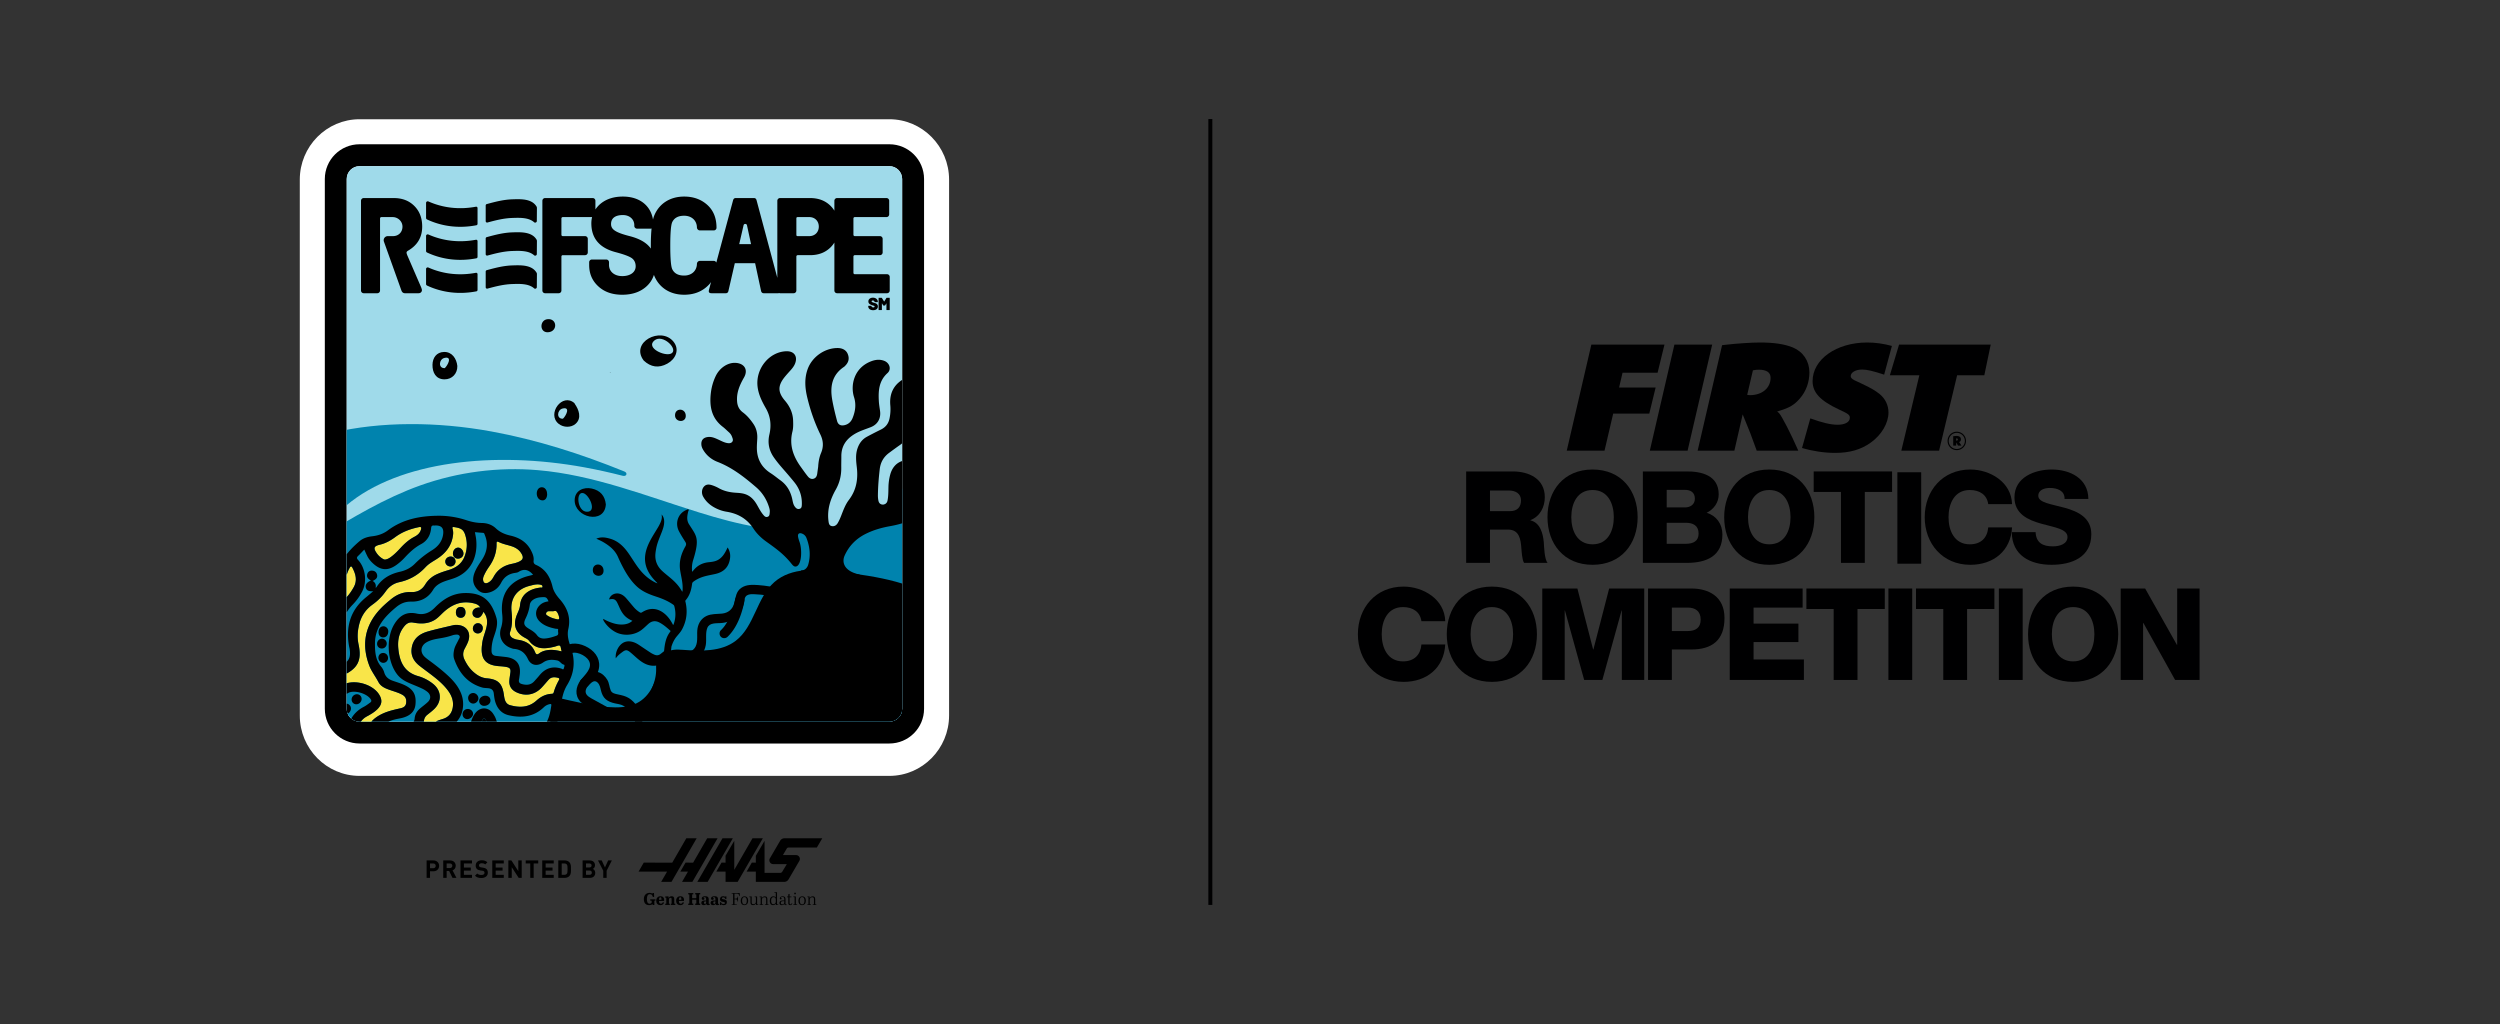 <svg height="1360" viewBox="0 0 3319.893 1360" width="3319.893" xmlns="http://www.w3.org/2000/svg" xmlns:xlink="http://www.w3.org/1999/xlink"><rect x="0" y="0" width="3319.893" height="1360" fill="#333333" stroke="none"/><clipPath id="a"><path d="m0 1020h2489.918v-1020h-2489.918z"/></clipPath><clipPath id="b"><path d="m358.177 854.72c-7.043 0-12.773-5.73-12.773-12.773v-527.797c0-7.041 5.73-12.772 12.773-12.772h527.797c7.042 0 12.772 5.731 12.772 12.772v527.797c0 7.043-5.73 12.773-12.772 12.773z"/></clipPath><clipPath id="c"><path d="m0 1020h2489.918v-1020h-2489.918z"/></clipPath><clipPath id="d"><path d="m358.177 854.72c-7.043 0-12.773-5.73-12.773-12.773v-527.797c0-7.041 5.73-12.772 12.773-12.772h527.797c7.042 0 12.772 5.731 12.772 12.772v527.797c0 7.043-5.73 12.773-12.772 12.773z"/></clipPath><clipPath id="e"><path d="m0 1020h2489.918v-1020h-2489.918z"/></clipPath><path d="m0 0v-782.933" fill="none" stroke="#000001" stroke-miterlimit="10" stroke-width="3.96" transform="matrix(1.333 0 0 -1.333 1607.283 158.048)"/><g clip-path="url(#a)" transform="matrix(1.333 0 0 -1.333 0 1360)"><g fill="#000001"><path d="m0 0h46.444c16.082 0 31.905-7.274 31.905-25.641 0-9.823-4.731-19.148-14.291-22.849v-.259c9.692-2.284 12.499-13.137 13.275-21.803.254-3.838.63-17.234 3.818-20.544h-23.473c-2.041 3.066-2.432 11.98-2.685 14.539-.63 9.184-2.159 18.625-13.266 18.625h-17.99v-33.164h-23.737zm23.737-39.555h19.905c7.137 0 10.975 3.832 10.975 10.721 0 6.762-5.356 9.823-12.001 9.823h-18.879z" transform="translate(1460.614 550.601)"/><path d="m0 0c28.703 0 44.907-21.047 44.907-47.464 0-26.418-16.204-47.47-44.907-47.47-28.712 0-44.916 21.052-44.916 47.47s16.204 47.464 44.916 47.464m0-74.521c15.301 0 21.164 13.523 21.164 27.057 0 13.528-5.863 27.042-21.164 27.042-15.325 0-21.184-13.514-21.184-27.042 0-13.534 5.859-27.057 21.184-27.057" transform="translate(1586.54 552.52)"/><path d="m0 0h42.616c15.691.254 32.931-3.827 32.931-22.844 0-8.157-4.853-14.788-12.001-18.376 9.691-2.793 15.696-11.219 15.696-21.555 0-21.691-15.955-28.321-35.474-28.321h-43.768zm23.737-35.854h18.372c4.081 0 9.7 2.172 9.7 8.68 0 6.635-4.72 8.798-9.7 8.798h-18.372zm0-36.231h19.016c7.518 0 12.757 2.675 12.757 10.199 0 8.046-5.619 10.731-12.757 10.731h-19.016z" transform="translate(1636.655 550.601)"/><path d="m0 0c28.707 0 44.916-21.047 44.916-47.464 0-26.418-16.209-47.47-44.916-47.47-28.712 0-44.916 21.052-44.916 47.47s16.204 47.464 44.916 47.464m0-74.521c15.31 0 21.174 13.523 21.174 27.057 0 13.528-5.864 27.042-21.174 27.042-15.316 0-21.179-13.514-21.179-27.042 0-13.534 5.863-27.057 21.179-27.057" transform="translate(1762.576 552.52)"/><path d="m0 0h-27.181v-70.675h-23.734v70.675h-27.174v20.422h78.089z" transform="translate(1884.921 530.18)"/><path d="m1890.206 549.776h23.727v-91.101h-23.727z"/><path d="m0 0c-1.265 9.184-8.419 14.036-18.368 14.036-15.308 0-21.177-13.514-21.177-27.042 0-13.533 5.869-27.057 21.177-27.057 11.099 0 17.488 6.376 18.368 16.848h23.742c-1.27-23.483-18.498-37.26-41.6-37.26-27.556 0-45.419 21.052-45.419 47.469s17.863 47.464 45.419 47.464c19.658 0 40.97-12.513 41.6-34.458z" transform="translate(1980.704 518.062)"/><path d="m0 0c.515-10.711 7.154-14.158 17.233-14.158 7.149 0 14.543 2.558 14.543 9.315 0 8.041-13.009 9.574-26.147 13.275-13.023 3.695-26.686 9.569-26.686 26.285 0 19.905 20.037 27.687 37.135 27.687 18.122 0 36.36-8.808 36.49-29.347h-23.722c.375 8.3-7.409 10.97-14.673 10.97-5.109 0-11.483-1.791-11.483-7.777 0-7.025 13.143-8.305 26.406-12.01 13.138-3.696 26.407-9.818 26.407-26.271 0-23.103-19.643-30.499-39.67-30.499-20.932 0-39.435 9.188-39.56 32.53z" transform="translate(2027.898 490.116)"/><path d="m0 0c-1.284 9.184-8.431 14.033-18.386 14.033-15.301 0-21.179-13.523-21.179-27.046 0-13.533 5.878-27.047 21.179-27.047 11.106 0 17.483 6.374 18.386 16.833h23.732c-1.284-23.477-18.498-37.255-41.596-37.255-27.564 0-45.429 21.052-45.429 47.469 0 26.401 17.865 47.459 45.429 47.459 19.651-0 40.956-12.504 41.596-34.446z" transform="translate(1416.05 401.434)"/><path d="m0 0c28.707 0 44.906-21.058 44.906-47.459 0-26.417-16.199-47.469-44.906-47.469-28.712 0-44.916 21.052-44.916 47.469 0 26.401 16.204 47.459 44.916 47.459m0-74.506c15.305 0 21.169 13.514 21.169 27.047 0 13.523-5.864 27.046-21.169 27.046-15.32 0-21.184-13.523-21.184-27.046 0-13.533 5.864-27.047 21.184-27.047" transform="translate(1486.206 435.88)"/><path d="m0 0h34.976l15.686-60.728h.259l15.696 60.728h34.957v-91.099h-22.326v69.161h-.254l-19.143-69.161h-18.118l-19.143 69.161h-.249v-69.161h-22.341z" transform="translate(1536.443 433.966)"/><path d="m0 0h43.246c16.966 0 32.916-7.787 32.916-29.352 0-22.582-12.884-31.376-32.916-31.376h-19.519v-30.371h-23.727zm23.727-42.36h15.95c7.392 0 12.758 3.059 12.758 11.363 0 8.534-5.483 11.989-12.758 11.989h-15.95z" transform="translate(1641.81 433.966)"/><path d="m0 0h72.612v-19.008h-48.875v-15.948h44.662v-18.373h-44.662v-17.353h50.145v-20.417h-73.882z" transform="translate(1723.201 433.966)"/><path d="m0 0h-27.178v-70.686h-23.742v70.686h-27.164v20.413h78.084z" transform="translate(1877.642 413.553)"/><path d="m1881.267 433.966h23.722v-91.099h-23.722z"/><path d="m0 0h-27.186v-70.686h-23.737v70.686h-27.167v20.413h78.09z" transform="translate(1986.848 413.553)"/><path d="m1991.302 433.966h23.727v-91.099h-23.727z"/><path d="m0 0c28.716 0 44.924-21.058 44.924-47.459 0-26.417-16.208-47.469-44.924-47.469-28.701 0-44.909 21.052-44.909 47.469 0 26.401 16.208 47.459 44.909 47.459m0-74.506c15.328 0 21.187 13.514 21.187 27.047 0 13.523-5.859 27.046-21.187 27.046-15.303 0-21.182-13.523-21.182-27.046 0-13.533 5.879-27.047 21.182-27.047" transform="translate(2065.282 435.88)"/><path d="m0 0h24.367l31.636-56.134h.26v56.134h22.332v-91.099h-24.377l-31.636 56.783h-.26v-56.783h-22.322z" transform="translate(2112.666 433.966)"/><path d="m0 0h72.842l-6.859-28.05h-34.913l-3.451-14.737h36.42l-6.341-25.989h-35.949l-8.631-36.924h-37.629z" transform="translate(1585.339 676.988)"/><path d="m0 0h37.63l-24.512-105.7h-37.629z" transform="translate(1668.084 676.988)"/><path d="m0 0 2.417.318c12.082 1.426 27.1 2.376 35.386 2.376 13.807 0 24.51-1.585 32.624-4.911 10.355-4.28 16.571-13.63 16.571-24.881 0-9.666-3.28-18.858-9.495-25.989-5.352-6.18-10.184-9.191-20.197-12.202l-2.416-.792c1.036-.794 1.382-1.111 1.9-1.586 2.934-3.328 11.737-20.444 19.161-37.398h-41.429c-5.35 15.054-6.904 19.015-13.982 36.131l-8.285-36.131h-36.593zm27.79-49.761c12.083 0 20.542 7.133 20.542 17.273 0 5.39-3.971 8.083-11.739 8.083-2.244 0-3.451-.157-5.868-.634l-5.697-24.403c1.209-.159 1.382-.319 2.762-.319" transform="translate(1715.558 676.354)"/><path d="m0 0h91.303l-6.379-30.598h-27.097l-17.952-75.102h-37.63l17.952 75.102h-29.371z" transform="translate(1891.886 676.988)"/><path d="m0 0c5.069 0 9.189-4.083 9.189-9.155a9.15 9.15 0 0 0 -9.189-9.19c-5.149 0-9.159 4.011-9.159 9.19 0 5.108 4.05 9.155 9.159 9.155m0-17.209c4.469 0 8.054 3.584 8.054 8.018a8.03 8.03 0 0 1 -8.054 8.055 8.01 8.01 0 0 1 -8.019-8.019c0-4.505 3.55-8.054 8.019-8.054m-3.55 12.738c.46.035.53.069 1.455.141.92.072 1.31.107 1.7.107 3.02 0 4.509-1.172 4.509-3.407 0-1.348-.57-2.163-1.774-2.625l-.145-.036c.11-.072.145-.106.18-.176.32-.285 1.385-1.882 2.269-3.337h-3.439c-.71 1.314-.925 1.668-1.81 3.158v-3.158h-2.945zm3.3-4.401c.815 0 1.275.391 1.275 1.137 0 .709-.425 1.1-1.24 1.1-.18 0-.215 0-.39-.036v-2.165c.14-.036.21-.036.355-.036" transform="translate(1949.373 590.173)"/><path d="m0 0c10.579-3.143 22.148-4.905 32.957-4.905 14.673 0 25.892 3.326 35.556 10.3 10.703 7.608 17.607 19.333 17.607 29.949 0 7.134-3.104 13.631-8.629 18.228-4.314 3.483-8.803 6.179-17.952 10.457l-7.421 3.486c-2.418 1.269-3.626 2.536-3.626 3.963 0 3.803 4.833 6.654 11.392 6.654 4.909 0 10.758-1.427 21.932-5.081l7.714 28.613c-8.359 2.271-16.503 3.409-24.642 3.409-30.723 0-54.371-16.797-54.371-38.508 0-11.409 7.595-19.492 26.582-28.367 8.975-4.118 10.531-5.23 10.531-8.081 0-4.278-4.662-6.974-12.257-6.974-6.732 0-15.362 2.061-27.1 6.339l-.015-.003z" transform="translate(1795.212 573.975)"/></g><path d="m0 0h-527.797c-32.819 0-59.519-27.002-59.519-60.193v-533.779c0-33.192 26.7-60.194 59.519-60.194h527.797c32.82 0 59.519 27.002 59.519 60.194v533.779c0 33.191-26.699 60.193-59.519 60.193" fill="#fff" transform="translate(885.973 901.466)"/><path d="m0 0c-7.042 0-12.773-5.731-12.773-12.773v-527.797c0-7.042 5.731-12.773 12.773-12.773h527.797c7.042 0 12.773 5.731 12.773 12.773v527.797c0 7.042-5.731 12.773-12.773 12.773zm527.797-575.157h-527.797c-19.071 0-34.588 15.515-34.588 34.587v527.797c0 19.071 15.517 34.588 34.588 34.588h527.797c19.073 0 34.588-15.517 34.588-34.588v-527.797c0-19.072-15.515-34.587-34.588-34.587" transform="translate(358.177 854.72)"/></g><g clip-path="url(#b)" transform="matrix(1.333 0 0 -1.333 0 1360)"><path d="m0 0c-7.042 0-12.773-5.731-12.773-12.773v-527.797c0-7.042 5.731-12.773 12.773-12.773h527.797c7.042 0 12.773 5.731 12.773 12.773v527.797c0 7.042-5.731 12.773-12.773 12.773z" fill="#9fdaea" transform="translate(358.177 854.72)"/><path d="m0 0c9.76 9.956 21.815 17.297 33.734 24.531 32.214 19.552 64.709 39.238 100.204 51.893 37.336 13.31 77.535 18.521 117.031 15.17 55.184-4.683 107.45-25.599 160.334-42.047 39.203-12.193 80.283-22.096 121.02-16.987s81.374 27.956 97.693 65.629l97.615-319.355-103.389-278.185-405.505 24.987-218.737 33.315-20.302 334.821z" fill="#0083ae" transform="translate(284.852 460.282)"/><path d="m0 0c-53.922 9.88-110.335 10.099-158.231-1.244-1.19-.282-1.881-1.13-1.743-2.119l9.583-68.478c.302-2.159 3.985-3.391 5.729-1.918 52.974 44.694 148.506 54.297 237.121 38.06 12.885-2.361 25.652-5.2 38.309-8.445 3.815-.979 5.276 2.808 1.65 4.28-42.781 17.366-86.895 31.523-132.418 39.864" fill="#0083ae" transform="translate(489.604 590.415)"/><path d="m0 0c-6.558-15.141-17.086-27.84-29.928-38.002l84.133-275.251-103.389-278.184-399.893 24.641 37.797-5.757 405.506-24.987 103.389 278.184z" fill="#0386a3" transform="translate(1005.016 736.18)"/></g><g clip-path="url(#c)" transform="matrix(1.333 0 0 -1.333 0 1360)"><path d="m0 0h-11.515c-.947 0-1.353.406-1.353 1.353v16.258c0 .947.406 1.353 1.353 1.353h11.515c5.554 0 9.484-3.928 9.484-9.482s-3.93-9.482-9.484-9.482m-69.809-7.991 4.335 18.812c.419 1.82 3.018 1.801 3.411-.025l4.035-18.787zm-88.016-4.439c-3.941 5.617-10.606 9.638-20.55 12.295-15.039 3.792-19.102 6.908-19.102 12.191 0 5.825 4.199 8.941 11.786 8.941 6.637 0 11.379-4.201 11.379-10.161v-.677a2.72 2.72 0 0 1 2.71-2.71h13.683c.284 0 .545.082.804.164-.488-4.792-.741-10.454-.741-17.097 0-1.023.02-1.968.031-2.946m235.255-25.501h-32.106c-.748 0-1.353.606-1.353 1.354v16.257c0 .747.605 1.354 1.353 1.354h25.055c1.49 0 2.71 1.219 2.71 2.709v13.548c0 1.49-1.22 2.709-2.71 2.709h-25.055c-.748 0-1.353.606-1.353 1.353v16.258c0 .747.605 1.353 1.353 1.353h31.564c1.49 0 2.71 1.219 2.71 2.71v13.547c0 1.49-1.22 2.71-2.71 2.71h-49.174a2.72 2.72 0 0 1 -2.71-2.71v-9.877a26 26 0 0 1 -3.734 4.729c-5.284 5.283-12.059 7.858-20.591 7.858h-29.804a2.72 2.72 0 0 1 -2.71-2.71v-76.77l-20.732 77.447c-.406 1.356-1.218 2.033-2.574 2.033h-18.152c-1.22 0-2.168-.677-2.574-2.033l-16.762-62.258a2.71 2.71 0 0 1 -2.505 1.704h-13.818c-1.66 0-2.947-1.367-2.984-3.027-.152-6.872-5.259-11.603-12.729-11.603-5.96 0-9.891 2.168-11.924 6.501-1.218 2.845-1.894 10.568-1.894 23.301 0 12.735.676 20.455 1.894 23.3 2.033 4.336 5.964 6.504 11.924 6.504 7.47 0 12.577-4.731 12.729-11.603.037-1.66 1.324-3.027 2.984-3.027h13.807c1.472 0 2.719 1.169 2.721 2.641.014 9.514-2.966 17.124-9.076 22.689-6.098 5.555-13.819 8.4-23.165 8.4-14.089 0-24.521-7.044-29.399-18.017-.621-1.342-1.16-2.975-1.625-4.871-2.326 13.791-13.25 22.888-30.002 22.888-9.347 0-16.934-2.575-22.759-7.585a27 27 0 0 1 -4.615-5.283v8.669c0 1.49-1.219 2.71-2.709 2.71h-47.415a2.72 2.72 0 0 1 -2.71-2.71v-89.409a2.717 2.717 0 0 1 2.71-2.709h13.547c1.49 0 2.71 1.219 2.71 2.709v33.868c0 .747.606 1.354 1.353 1.354h22.214a2.717 2.717 0 0 1 2.709 2.709v13.548a2.717 2.717 0 0 1 -2.709 2.709h-22.214c-.747 0-1.353.606-1.353 1.353v16.258c0 .747.606 1.353 1.353 1.353h29.196a26.7 26.7 0 0 1 -.737-6.231c0-14.901 8.128-24.518 24.25-28.719q12.393-3.251 16.255-6.096c2.439-1.897 3.657-4.607 3.657-7.993 0-5.825-5.282-9.753-13.41-9.753-7.722 0-13.141 4.469-13.141 11.109v2.709c0 1.491-1.22 2.71-2.71 2.71h-14.359a2.717 2.717 0 0 1 -2.71-2.71v-2.709c0-8.806 3.116-15.851 9.214-21.406 6.095-5.554 13.951-8.263 23.706-8.263q14.833 0 23.977 8.128c3.664 3.257 6.18 7.164 7.623 11.694.225-.634.453-1.26.704-1.803 4.878-10.974 15.31-18.019 29.399-18.019q14.019 0 23.165 8.534a27 27 0 0 1 3.654 4.113l-1.727-6.414c-.406-1.356-.544-2.303-.544-2.709 0-1.356.95-2.033 2.709-2.033h14.225c1.355 0 2.168.677 2.574 2.033l6.43 27.906h20.225l5.994-27.906c.406-1.356 1.354-2.033 2.572-2.033h14.224c.481 0 .887.061 1.244.161.256-.08.513-.161.795-.161h13.547c1.49 0 2.71 1.219 2.71 2.709v33.868c0 .747.606 1.354 1.353 1.354h12.194c8.532 0 15.307 2.574 20.591 7.857a26 26 0 0 1 3.734 4.729v-47.808a2.717 2.717 0 0 1 2.71-2.709h49.716a2.717 2.717 0 0 1 2.709 2.709v13.548a2.717 2.717 0 0 1 -2.709 2.709" transform="translate(806.222 785.019)"/><path d="m0 0c-15.997-2.988-32.275-1.437-47.295 5.24-1.101.49-2.338-.283-2.338-1.489v-14.923c0-.649.377-1.25.964-1.525 15.554-7.275 32.522-8.979 49.167-5.77a1.43 1.43 0 0 1 1.153 1.402v15.711c0 .874-.791 1.515-1.651 1.354" transform="translate(474.085 748.479)"/><path d="m0 0c-8.867-.271-17.145-2.458-25.573-4.751a1.406 1.406 0 0 1 -1.038-1.356v-15.655c0-.925.88-1.595 1.772-1.353 8.177 2.218 16.228 4.285 24.839 4.552 6.972.217 16.111.616 21.591-4.25 1.062-.942 2.731-.192 2.731 1.227l.11 13.208-.215.859c-4.658 8.292-15.955 7.772-24.217 7.519" transform="translate(510.467 755.849)"/><path d="m0 0c-15.997-2.988-32.275-1.437-47.295 5.24-1.101.49-2.338-.283-2.338-1.489v-14.923c0-.649.377-1.25.964-1.524 15.554-7.276 32.522-8.98 49.167-5.771a1.43 1.43 0 0 1 1.153 1.402v15.711c0 .874-.791 1.515-1.651 1.354" transform="translate(474.085 781.4)"/><path d="m0 0c-8.867-.271-17.145-2.458-25.573-4.751a1.406 1.406 0 0 1 -1.038-1.356v-15.656c0-.924.88-1.594 1.772-1.352 8.177 2.218 16.228 4.285 24.839 4.552 6.972.217 16.111.616 21.591-4.25 1.062-.942 2.731-.192 2.731 1.227l.11 13.208-.215.858c-4.658 8.293-15.955 7.773-24.217 7.52" transform="translate(510.467 788.77)"/><path d="m0 0c-15.997-2.988-32.275-1.437-47.295 5.24-1.101.49-2.338-.283-2.338-1.489v-14.923c0-.649.377-1.25.964-1.525 15.554-7.275 32.522-8.979 49.167-5.77a1.43 1.43 0 0 1 1.153 1.402v15.711c0 .874-.791 1.515-1.651 1.354" transform="translate(474.085 814.322)"/><path d="m0 0c-8.867-.271-17.145-2.458-25.573-4.751a1.406 1.406 0 0 1 -1.038-1.356v-15.656c0-.924.88-1.594 1.772-1.352 8.177 2.218 16.228 4.285 24.839 4.552 6.972.217 16.111.616 21.591-4.25 1.062-.942 2.731-.192 2.731 1.227l.11 13.208-.215.859c-4.658 8.292-15.955 7.772-24.217 7.519" transform="translate(510.467 821.692)"/><path d="m0 0a36 36 0 0 0 -1.229.375q-1.013.313-1.5.514-.489.2-.724.419a.7.7 0 0 0 -.235.532q0 .4.323.627.321.227.88.227.802 0 1.273-.427t.471-.951v-.017a.26.26 0 0 1 .07-.192.26.26 0 0 1 .191-.07h2.703q.121 0 .192.07.07.07.07.192v.157q0 1.186-.637 2.11-.636.923-1.744 1.43-1.107.505-2.467.505-1.29 0-2.328-.453t-1.63-1.299q-.593-.846-.593-1.944 0-1.657 1.169-2.529 1.167-.872 2.894-1.394l.506-.14q.924-.279 1.272-.471a.62.62 0 0 0 .349-.575q0-.332-.279-.602t-.924-.27q-.855 0-1.369.375-.514.374-.514.863v.105a.26.26 0 0 1 -.07.191.26.26 0 0 1 -.192.07h-2.702a.26.26 0 0 1 -.192-.07.26.26 0 0 1 -.07-.191v-.244q0-1.168.602-2.058t1.7-1.369q1.098-.48 2.563-.479 1.413 0 2.476.453 1.064.453 1.656 1.299.593.846.593 2.014 0 1.203-.732 2.049a3.8 3.8 0 0 1 -1.822 1.168" transform="translate(872.003 718.208)"/><path d="m0 0h-2.72a.34.34 0 0 1 -.314-.174l-2.197-3.54q-.053-.105-.105 0l-2.196 3.54a.34.34 0 0 1 -.314.174h-2.72a.26.26 0 0 1 -.192-.07.26.26 0 0 1 -.07-.191v-11.683a.26.26 0 0 1 .07-.192.26.26 0 0 1 .192-.069h2.755q.122 0 .191.069a.26.26 0 0 1 .07.192v6.329q0 .07.035.079.034.009.07-.044l1.185-1.935a.34.34 0 0 1 .314-.174h1.326q.208 0 .313.174l1.186 1.935q.034.053.07.044.035-.009.035-.079v-6.329q0-.121.069-.192a.26.26 0 0 1 .192-.069h2.755q.122 0 .192.069.07.07.07.192v11.683a.26.26 0 0 1 -.07.191.26.26 0 0 1 -.192.07" transform="translate(886.1 723.57)"/><path d="m0 0c9.349 5.419 14.089 13.41 14.089 23.977 0 8.535-2.574 15.307-7.856 20.591-5.283 5.284-12.058 7.858-20.59 7.858h-29.805a2.72 2.72 0 0 1 -2.709-2.71v-89.409a2.717 2.717 0 0 1 2.709-2.709h13.548a2.717 2.717 0 0 1 2.709 2.709v71.799c0 .747.606 1.353 1.354 1.353h11.256c5.244 0 9.766-4.29 9.743-9.534-.024-5.527-3.947-9.43-9.484-9.43h-5.143c-2.833 0-4.811-2.808-3.856-5.476l17.533-48.982c.677-1.627 1.898-2.439 3.386-2.439h13.548c2.033 0 3.386 1.353 3.386 3.116 0 .541-.27 1.355-.676 2.574l-13.954 32.241c-.406 1.082-.677 1.897-.677 2.574s.542 1.353 1.489 1.897" transform="translate(406.511 770.524)"/><path d="m0 0c-9.811.068-11.356 20.485-3.742 18.593 6.064-1.507 14.054-18.773 3.742-18.593m4.787 23.132c-8.262 1.801-16.778-2.017-17.02-11.335-.459-17.692 29.808-24.861 31.059-4.482-.904 8.585-5.507 13.958-14.039 15.817" transform="translate(584.734 510.424)"/><path d="m0 0c8.35 7.12 24.595-9.023 16.768-12.993-6.232-3.161-25.625 5.601-16.768 12.993m12.873-23.073c8.308 4.522 12.72 13.982 6.108 22.042-12.556 15.304-43.408-.775-29.557-18.931 7.045-6.601 14.872-7.78 23.449-3.111" transform="translate(651.87 681.026)"/><path d="m0 0c.393-6.554 10.638-7.173 10.692-.18.064 8.276-11.184 8.373-10.692.18" transform="translate(672.489 606.046)"/><path d="m0 0c.393-6.554 10.638-7.173 10.692-.18.064 8.276-11.184 8.373-10.692.18" transform="translate(590.586 451.797)"/><path d="m0 0c-7.949-.901-8.043-13.406.47-13.021 10.074.454 9.468 14.147-.47 13.021" transform="translate(545.348 702.269)"/><path d="m0 0c6.022-.901 6.092-13.406-.356-13.021-7.631.454-7.172 14.147.356 13.021" transform="translate(540.591 534.788)"/><path d="m0 0q.618.236.223.578-.641-.232-.223-.578" transform="translate(607.725 648.714)"/><path d="m0 0c8.218 1.911 3.192-7.539.302-10.164-6.717-.384-5.961 8.848-.302 10.164m.022-21.346c7.705-.019 12.944 5.823 12.79 13.305-.752 7.195-5.192 14.206-13.271 13.994-7.522-.198-11.366-5.857-11.49-12.771-.137-7.683 3.355-14.507 11.971-14.528" transform="translate(442.794 663.682)"/><path d="m0 0c-6.717-.384-5.961 8.849-.302 10.164 8.217 1.911 3.192-7.539.302-10.164m11.604 15.025.033-.023.001.375-.035-.021c-12.105 11.104-28.157-10.744-15.802-20.507 4.693-3.708 12.204-3.966 16.784.063 6.453 5.677 3.212 14.382-.981 20.113" transform="translate(560.82 603.13)"/></g><g clip-path="url(#d)" transform="matrix(1.333 0 0 -1.333 0 1360)"><path d="m0 0c-28.967 23.924-68.437 29.54-105.712 34.241-22.567 2.847-48.195 4.825-65.319-10.146-17.708-15.482-19.788-44.05-38.41-58.418-14.58-11.249-34.809-10.412-53.177-9.11-5.587.396-11.744.624-16.159-2.821-4.117-3.213-5.358-8.761-6.577-13.839-11.68-48.637-37.799-46.036-100.552-31.259-6.077 1.431-16.164-62.961-12.759-68.194 3.764-5.784 122.649-13.639 128.934-16.49 51.133-23.191 108.769-27.258 164.914-26.897 38.588.248 79.686 3.277 110.705 26.232z" transform="translate(942.517 416.325)"/><path d="m0 0c.261 4.698 1.06 9.331 2.876 13.656 2.668 6.35 2.272 12.324-.739 18.507-5.673 11.65-9.888 23.87-12.942 36.459-2.31 9.519-3.092 19.089.325 28.57 4.356 12.081 16.688 20.85 29.517 21.012 5.081.065 8.795-2.03 10.379-5.852 1.925-4.645.944-8.644-3.031-12.349-.159-.148-.303-.319-.482-.438-12.284-8.131-14.259-19.905-11.847-33.286 1.253-6.95 2.918-13.801 4.735-20.616.98-3.674 3.383-5.104 7.163-4.349 4.055.809 6.808 3.379 8.318 7.104 2.751 6.791 3.753 13.603 1.427 20.938-3.613 11.392-.396 28.794 16.834 35.562 4.343 1.706 8.85 2.278 13.344.505 5.293-2.088 7.338-8.408 3.185-12.162-8.559-7.736-9.197-17.505-8.641-27.799.181-3.349.767-6.679 1.224-10.01 1.01-7.368-2.362-13.39-9.28-16.086-5.457-2.126-11.069-3.81-16.155-6.868-8.386-5.042-13.174-12.087-13.134-22.088.016-3.8-.112-7.601-.07-11.401.087-7.775-1.67-15.068-5.494-21.852-5.455-9.679-8.673-19.871-7.259-31.161.281-2.246.583-4.561 3.134-5.144 2.599-.594 4.763.735 6.053 2.924 1.368 2.322 2.478 4.824 3.456 7.342 2.129 5.476 4.151 11.11 7.691 15.757 7.481 9.823 9.292 20.697 7.891 32.623-.73 6.214-1.415 12.522.703 18.73 1.731 5.075 4.686 9.054 9.395 11.599a392 392 0 0 0 13.912 7.146c4.736 2.321 7.57 5.986 8.612 11.146.867 4.291 1.157 8.572.766 12.953-1.118 12.543 3.965 21.752 15.243 27.327 7.456 3.685 15.309 5.488 23.683 3.722 5.211-1.099 8.586-4.233 9.051-8.516.544-5.004-2.047-9.041-7.235-11.08-1.915-.753-3.883-1.417-5.88-1.908-10.35-2.545-15.201-8.621-15.998-21.253-.211-3.355-.096-6.73-.191-10.095-.205-7.249-2.746-13.306-8.91-17.571-3.662-2.534-7.241-5.19-10.831-7.828-5.54-4.07-8.672-9.391-9.479-16.371-1-8.649-1.721-17.296-1.813-25.994-.02-1.829.147-3.699.534-5.484.514-2.369 2.095-3.882 4.616-3.778 2.481.102 3.948 1.643 4.431 4.05.904 4.504.809 9.082.925 13.642.103 4.038.659 8 1.69 11.911 1.621 6.15 5.108 11.107 10.937 13.414 8.963 3.548 13.42 10.218 15.33 19.138 3.522 16.448 16.284 21.899 30.269 22.344 7.743.247 15.095-1.674 21.881-5.452 4.171-2.321 7.638-5.439 9.358-10.043 2.303-6.161-2.138-11.597-8.669-10.657-4.563.655-8.681 2.74-12.96 4.281-4.72 1.701-9.465 2.317-14.401 1.288-7.159-1.492-11.911-5.783-12.805-12.988-1.272-10.265-5.856-18.475-13.316-25.361-2.523-2.328-4.169-5.242-5.016-8.608-.443-1.762-.32-3.182 1.432-4.192 1.774-1.023 3.491-1.272 5.093.192 1.604 1.464 3.248 2.918 4.644 4.57 7.31 8.652 16.601 9.91 26.953 7.407 6.387-1.545 12.375-4.038 17.919-7.57 4.646-2.96 7.114-8.164 5.759-12.06-1.407-4.047-6.291-6.655-11.877-6.079-4.474.462-8.607 2.149-12.664 4.041-8.884 4.143-13.653 3.497-19.64-4.378-9.763-12.839-23.425-17.727-38.397-20.404-8.272-1.479-16.258-3.746-23.837-7.476-9.754-4.8-16.987-12.038-21.383-21.927-2.638-5.937-1.397-15.231 15.052-18.837-1.003-3.932-25.556-5.553-29.445-6.036-7.377-.915-14.77-.585-22.074.653-4.797.813-9.055 5.314-6.725 9.586 3.804-.158 6.145 2.973 6.922 5.598 2.588 8.735 1.778 17.667-1.716 26.678-.82 2.114-2.36 3.614-4.529 4.419-2.552.946-4.215-.127-3.879-2.809.253-2.019.973-3.997 1.632-5.944 2.484-7.347 2.099-21.602-2.944-23.863-2.159-.967-3.715.696-4.975 2.278-7.837 9.843-15.216 15.073-25.448 22.388-4.982 3.562-9.406 7.881-12.74 12.973-6.4 9.777-15.388 14.886-26.714 16.719-4.704.761-9.222 2.443-13.373 4.949-4.185 2.526-7.553 5.833-9.938 10.102-1.762 3.155-1.52 7.276.669 9.822 2.344 2.727 5.255 2.5 8.364 1.471a37 37 0 0 0 6.544-2.875c5.234-2.942 10.911-4.168 16.834-4.544 3.036-.193 6.086-.37 9.02-1.278 5.65-1.751 9.318-5.767 12.159-10.716 1.893-3.297 3.595-6.72 6.021-9.675 1.16-1.412 2.4-3.06 4.593-2.323 2.056.691 1.938 2.656 2.138 4.363.193 1.648-.1 3.232-.578 4.812-2.422 8.001-6.668 14.857-13.006 20.31-11.714 10.079-23.791 19.556-38.457 25.247-5.703 2.212-10.556 6.027-13.915 11.379-1.045 1.663-1.918 3.405-2.132 5.404-.499 4.681 1.774 7.408 6.448 7.985 3.781.466 7.039-1.02 10.294-2.505 2.765-1.263 5.445-2.764 8.432-3.403 1.906-.408 4.086-.601 5.484 1.051 1.372 1.621.416 3.519-.225 5.254-.655 1.772-1.756 3.223-3.176 4.466-1.961 1.717-3.768 3.631-5.837 5.202-11.667 8.858-13.61 21.082-11.922 34.481a53 53 0 0 0 4.619 15.903c4.058 8.648 12.534 14.126 20.549 13.373 8.483-.798 11.997-7.149 7.784-14.504-4.279-7.469-7.623-15.079-6.897-23.995.369-4.527 2.081-8.055 5.752-10.793 4.22-3.147 7.565-7.176 10.505-11.51 3.035-4.474 4.138-9.493 3.833-14.862-.179-3.144-.444-6.294-.398-9.437.159-10.684 4.651-18.965 13.765-24.756 3.381-2.149 6.461-4.768 9.718-7.117 6.302-4.545 9.932-10.737 11.666-18.234.628-2.715.911-5.601 2.667-7.968 1.167-1.574 2.539-2.779 4.657-2.218 2.153.57 2.257 2.448 2.325 4.193.329 8.386-2.215 15.86-7.472 22.355-3.691 4.561-7.525 9.009-11.39 13.424-3.154 3.602-6.206 7.271-8.951 11.199-4.884 6.987-6.433 14.593-4.506 22.914 2.116 9.143 1.223 17.826-3.514 26.127-3.93 6.885-7.496 13.942-8.318 22.082-1.792 17.736 11.899 34.306 28.86 34.722 7.671.187 11.389-5.166 8.535-12.313-1.065-2.665-2.835-4.855-4.743-6.958-1.896-2.091-3.801-4.181-5.569-6.378-6.993-8.685-6.966-15.12.224-23.549 4.894-5.736 7.887-12.241 8.158-19.785.133-3.673.214-7.513-.671-11.029-3.342-13.275.72-24.624 8.342-35.205 2.286-3.173 4.51-6.4 6.964-9.439 1.47-1.821 3.482-3.155 6.005-2.264 2.318.818 3.104 2.864 3.406 5.135.301 2.261.616 4.519.925 6.779" transform="translate(815.08 555.338)"/><path d="m0 0c12.623-.654 26.723 2.41 29.294 16.938.979 5.533-.577 12.019 1.605 17.253 2.162 5.184 8.789 4.373 13.411 4.698 12.303.864 20.59 7.99 22.94 20.221.509 2.648.63 5.865 3.157 7.427 2.212 1.367 5.231 1.156 7.726 1.066 8.133-.292 16.191-1.683 24.076-3.642 5.839-1.451 8.33 7.563 2.485 9.015-7.602 1.889-15.342 3.181-23.156 3.767-5.684.427-11.87.612-16.79-2.747-5.476-3.738-5.535-9.525-7.1-15.336-1.63-6.055-5.987-9.692-12.151-10.333-5.168-.538-10.532-.075-15.37-2.321-5.014-2.328-8.046-6.908-9.015-12.281-1.039-5.756.754-12.739-1.887-18.096-3.517-7.134-12.538-6.626-19.225-6.28-6.013.312-5.996-9.038 0-9.349" transform="translate(673.8 360.651)"/><path d="m0 0c-.722-3.589-1.612-7.141-2.735-10.626-1.032-3.2-1.974-5.654-3.305-8.42-1.192-2.477-2.54-4.884-4.088-7.157a48 48 0 0 0 -1.211-1.691c.555.744-.468-.569-.629-.759a34 34 0 0 0 -2.403-2.555c-1.822-1.748-1.759-4.852 0-6.611 1.821-1.821 4.783-1.753 6.611 0 9.483 9.098 14.244 22.758 16.775 35.334.498 2.472-.71 5.048-3.265 5.75-2.305.633-5.25-.778-5.75-3.265" transform="translate(732.56 423.668)"/><path d="m0 0c.049-3.21.04-6.133.426-9.113.117-.91.226-1.822.412-2.731.194-.955.806-1.484 1.621-1.554.84-.073 1.239.463 1.274 1.361.012.291-.039.602-.083.905-.876 6.088-.828 11.988.027 17.67.565 3.763-.608 6.656-4.089 8.313-.867.413-.82.943-.459 1.53.709 1.154 1.856 1.592 3.078 1.86 1.606.352 3.362.241 5.102-.16 4.249-.98 8.158-1.07 11.947.185.148.049.322.032.58.053-1.017-3.062-2.012-6.024-2.986-8.999-4.902-14.974-5.482-31.528-3.386-47.407.077-.586-.009-.988-.413-1.315-4.705-3.816-9.56-6.902-15.294-8.764-.711-.23-1.015-.178-1.308.706-1.034 3.123-.974 5.94 1.103 8.268a243 243 0 0 1 4.34 5.025c.829.981 1.626 2.003 2.122 3.278 1.184 3.042-.785 6.178-3.995 6.423-.832.064-1.786-.489-2.428.176-.599.621-.753 1.8-1.126 2.725a21 21 0 0 1 -.783 1.74c-1.438 2.793-3.677 4.015-5.945 2.985-3.131-1.422-5.258-3.828-4.795-8.328.065-.633-.193-.915-.554-1.12-2.384-1.353-5.008-1.989-7.936-1.728-.674.06-.926.316-1.011 1.138-.457 4.452-2.585 6.444-6.361 5.918-2.676-.373-5.121-1.29-7.18-3.009-1.278-1.067-2.007-2.467-1.729-4.539.067-.506.071-1.007.129-1.513.327-2.829-.765-4.754-2.797-6.384-2.885-2.314-5.84-4.475-8.92-5.936-1.165-.554-2.314-.926-3.409-.853-1.788.119-2.027 1.305-.864 3.841.65 1.417 1.477 2.645 2.317 3.86 2.787 4.034 5.439 8.428 7.83 11.912.962 1.404 1.892 2.486 2.456 4.009 1.385 3.74-.731 7.393-4.663 8.046-3.006.498-5.562-.499-7.939-2.558-1.997-1.73-3.924-3.841-6.34-4.43-3.964-.964-7.048 4.236-8.408 12.022-1.277 7.31.193 10.003 3.549 10.629 1.301.242 2.622-.27 4.25-1.534 3.995-3.103 7.331-3.61 10.53.098 3.164 3.667 2.95 9.084-.998 11a7 7 0 0 1 -.957.363c-2.196.67-2.291.75-.78 3.688 3.373 6.557 8.46 11.595 12.787 12.385 2.208.403 4.141-.168 6.176-1.646 1.476-1.072 1.643-1.357 1.523-3.012-.083-1.148-.256-2.349-.2-3.875.098-2.706.919-5.15 2.712-7.098.975-1.058 1.985-1.799 3.012-2.195 3.561-1.373 6.916-1.171 9.611 1.42 1.575 1.514 1.29 2.899-.806 4.638-2.951 2.449-3.414 4.698-1.128 6.87 2.002 1.902 4.489 2.809 7.428 2.522 1.641-.16 2.989-.876 3.802-2.907.606-1.517 1.92-2.175 3.667-1.972 2.404.278 4.465 1.352 6.436 2.58 2.792 1.739 4.369 4.169 4.858 7.127.506 3.062 2.179 4.256 6.977 3.14.95-.222 2.089-.648 3.23-1.175 5.468-2.524 9.445-6.882 6.673-10.348-1.934-2.418-4.971-3.167-8.09-3.4-2.084-.156-4.182.143-6.303.584-2.766.575-5.585.681-8.085-.312-1.535-.609-2.767-1.621-3.354-3.375-.734-2.195.223-4.454 2.368-5.691 2.555-1.474 2.986-2.4 1.866-4.876-1.816-4.01-4.236-7.405-8.299-8.767-2.185-.734-3.411-.011-4.836 2.506-1.713 3.028-4.338 4.457-6.831 4.034-2.226-.379-3.453-2.786-3.134-6.118.096-1.009.363-1.963.643-2.918.447-1.529.939-3.166-.316-4.08-1.313-.955-2.947-.907-4.564.08-1.057.645-1.922 1.126-2.49-.086-.426-.908.191-2.065 1.465-2.886 2.395-1.545 6.189-1.483 7.916.196 1.729 1.68 1.76 4.079.986 6.758-.349 1.207-.776 2.407-.676 3.616.085 1.032.413 1.868 1.399 2.016 1.034.155 1.949-.307 2.717-1.331.126-.168.243-.352.336-.541 2.479-5.019 6.569-5.729 9.98-4.129 2.079.975 3.703 2.594 5.387 4.514" transform="translate(1089.295 407.47)"/><path d="m0 0c1.567-1.528 3.433-1.582 5.504-.954 4.413 1.338 8.631 4.158 12.645 7.255 2.719 2.098 4.107 4.655 3.508 8.416-.438 2.746.627 3.955 2.474 4.762 1.356.591 2.69 1.26 4.21 1.392 2.008.176 2.565-.368 2.556-2.498-.011-2.457 1.074-3.929 3.329-4.39 4.16-.852 7.791.1 10.956 2.303 1.087.757 1.53 1.972 1.149 3.752-.467 2.176 1.936 5.22 3.816 5.185.738-.014 1.129-.559 1.405-1.188.508-1.16.951-2.346 1.387-3.53.974-2.639 1.895-3.352 4.265-3.256.087.003.175.008.264.001.726-.056 1.64.522 2.129-.343.559-.989-.261-1.71-.744-2.326-1.546-1.967-3.117-3.899-4.773-5.729-3.197-3.536-3.544-7.818-1.701-12.586.18-.466.496-.873-.006-1.324-2.448-2.205-9.587-12.783-12.827-13.81 1.595 4.674 2.642 9.486.168 12.015-5.177 5.292-11.804 5.23-19.368 5.937-3.761.352-7.34-.77-10.831-2.09-1.557-.589-3.109-1.225-4.64-1.487-2.005-.344-3.771-.123-4.739 1.485-.462.769-.544 1.644-.136 3.008" transform="translate(1030.895 362.293)"/><path d="m0 0s-2.16-2.347-4.667-6.589c-1.495-2.529.728-5.501 2.465-2.987 2.09 3.025 4.214 6.06 6.335 9.338 2.122 3.278-4.133.238-4.133.238" transform="translate(1087.054 373.541)"/><path d="m0 0c-.817 6.561 3.279 14.017 8.669 16.125 2.578 1.008 5.202.962 7.845.299 2.513-.63 4.741-1.854 6.873-3.285 3.821-2.566 7.634-5.146 11.491-7.659 1.108-.722 2.33-1.289 3.542-1.831 2.14-.957 4.212-.828 6.119.629 1.011.774 1.993 1.587 3.01 2.352.618.464.635 1.122.696 1.785.255 2.764.655 5.502 1.325 8.202.866 3.489 2.254 6.727 4.443 9.596.377.493.813.885.113 1.502-3.329 2.935-6.646 5.87-10.629 7.942-4.025 2.093-7.657 1.635-11.044-1.378-2.316-2.061-4.486-4.286-6.988-6.141-7.558-5.605-18.833-6.232-26.869-1.365a31.8 31.8 0 0 0 -10.21 9.839c-.42.64-.827 1.294-1.051 2.722 1.736-.869 3.118-1.639 4.56-2.266 5.24-2.28 10.615-3.945 16.445-3.259 3.023.356 5.771 1.357 8.204 3.576-3.777 1.564-6.923 3.749-9.301 6.946-1.499 2.015-2.669 4.206-3.667 6.502a112 112 0 0 1 -2.022 4.384c-1.641 3.369-3.588 4.321-7.279 3.601-.319-.062-.64-.216-.947.034 1.403 4.679 6.57 7.013 11.418 5.161 2.347-.897 4.192-2.491 5.804-4.343 2.508-2.883 4.908-5.86 7.405-8.753a25.5 25.5 0 0 1 6.052-5.157c.755-.46 1.335-.443 2.108.057 7.646 4.941 15.6 4.408 22.563-1.444 1.793-1.506 3.358-3.224 4.744-5.099s2.563-3.884 3.651-6.061c.648.518.748 1.251.953 1.896 1.779 5.599 1.779 11.225.269 16.887-.212.798-.714 1.2-1.306 1.616-5.191 3.648-11.007 5.966-16.981 7.931-7.056 2.32-13.841 5.106-19.351 10.341-5.042 4.791-8.885 10.455-12.238 16.484a145 145 0 0 0 -6.181 12.532c-2.903 6.66-8.231 11.005-14.277 14.623-2.317 1.387-4.79 2.473-7.357 3.645 4.785 2.097 9.366 1.292 13.933-.059 8.042-2.379 13.557-7.912 18.191-14.564 4.147-5.951 7.736-12.294 12.497-17.816 3.956-4.587 8.545-8.37 13.98-11.086.67-.335 1.307-.784 2.313-.842-1.502 1.613-2.938 3.05-4.255 4.588-6.261 7.313-9.488 15.555-7.626 25.324.84 4.405 2.539 8.492 4.589 12.45 2.248 4.34 4.941 8.42 7.429 12.62a57 57 0 0 1 1.636 2.899c1.69 3.275 3.253 6.587 2.299 10.638 1.781-1.888 2.57-4.091 2.619-7.058.058-3.512-1.015-6.78-2.226-10.008-2.045-5.449-4.558-10.74-5.666-16.506-.355-1.848-.678-3.714-.837-5.586-.567-6.671 1.633-12.301 6.503-16.909 2.984-2.823 6.264-5.294 9.37-7.97 4.143-3.57 7.816-7.534 10.473-12.362.104-.189.208-.398.62-.342.433 3.954.047 7.892-.634 11.811-.522 3.003-1.162 5.985-1.644 8.994-1.39 8.677.842 16.627 5.154 24.068.969 1.673.957 2.935-.041 4.518-2.186 3.467-4.396 6.936-6.3 10.56-4.271 8.13-.99 17.71 7.104 21.174.752.322 1.763.988 2.305.564.68-.531-.152-1.5-.32-2.267-.379-1.736-.755-3.464-.861-5.244-.17-2.864.467-5.465 2.164-7.843 6.83-10.899 10.57-13.099 3.72-35.009-1.166-3.731-1.5-7.579-1.04-11.453.476-.147.567.199.705.384 3.927 5.288 9.162 8.197 15.718 8.886 3.242.341 6.518.679 9.45 2.364 4.206 2.417 6.579 6.318 8.609 10.507.26.537.505 1.082.868 1.862 2.244-3.491 2.947-7.097 2.413-10.912-1.19-8.515-6.082-13.584-14.67-15.513-4.433-.995-8.945-1.664-13.257-3.175-3.113-1.09-6-2.573-8.64-4.566-.783-.591-1.116-1.249-1.238-2.198-.76-5.918-2.348-11.529-6.355-16.172-.643-.745-.272-1.456-.11-2.188 2.092-9.408 1.033-18.398-3.545-26.928-1.351-2.516-3.278-4.6-5.095-6.762-2.566-3.055-4.288-6.527-5.477-10.4-1.027-10.634-2.38-26.26-12.149-30.232-1.316-.535-7.391-13.638-7.768-12.299 5.974 13.437 4.41 20.078 4.722 23.648-7.496-.966-13.279 2.443-18.61 6.989-2.403 2.049-4.689 4.238-7.132 6.237-3.257 2.666-4.767 2.692-8.127.156-2.294-1.731-4.59-3.494-6.365-6.14" transform="translate(613.455 364.424)"/><path d="m0 0c-4.509 2.486-9.031 4.949-13.527 7.459-2.674 1.493-6.744 3.383-7.538 6.68-.956 3.974 3.054 7.868 5.38 10.516 3.158 3.594 6.051 7.286 7.331 11.986 2.566 9.419-2.096 17.496-10.134 22.296-8.131 4.855-17.704 6.203-25.535.144-2.012-1.557-1.607-4.969 0-6.611 1.949-1.992 4.625-1.537 6.611 0 5.54 4.287 16.282-.974 19.377-6.236 4.389-7.465-4.124-14.289-8.085-19.542-4.958-6.576-6.192-15.088-.259-21.487 2.544-2.744 5.937-4.604 9.174-6.393 4.16-2.298 8.324-4.59 12.486-6.885 5.273-2.907 9.995 5.164 4.719 8.073" transform="translate(604.604 315.995)"/><path d="m0 0c2.788 2.879 6.207 7.116 9.672 3.921 2.485-2.29 2.835-5.227 3.619-8.339.804-3.191 2.144-6.304 4.698-8.487 2.549-2.179 5.683-3.318 8.918-4.043 2.876-.645 5.993-.952 8.599-2.415 5.628-3.158 8.618-9.605 11.367-15.147 2.674-5.39 10.74-.66 8.073 4.719-3.399 6.853-7.337 13.978-14.048 18.106-3.305 2.033-7.005 2.79-10.741 3.588-2.742.585-6.025 1.109-7.219 3.991-1.423 3.437-1.413 7.22-3.361 10.504-2.015 3.398-5.348 6.718-9.269 7.76-6.852 1.821-12.49-2.973-16.919-7.547-4.187-4.325 2.416-10.943 6.611-6.611" transform="translate(585.46 336.549)"/><g fill="#f9e549"><path d="m0 0c.85-.512 1.719-.938 2.521-.909 2.346.307 4.118 1.361 5.796 2.592 3.53 2.591 6.591 5.701 9.532 8.913 4.072 4.449 8.496 8.387 13.904 11.207 2.9 1.512 5.425 3.485 6.455 6.979.74 2.513.284 3.128-2.273 2.586-8.392-1.779-16.274-4.649-23.247-9.831-4.647-3.453-9.662-6.285-15.396-7.62-6.021-1.403-6.698-3.376-2.991-8.616a18.8 18.8 0 0 1 5.699-5.301" transform="translate(381.103 463.69)"/><path d="m0 0c.048-3.75 2.3-4.998 5.59-3.13 2.28 1.295 3.76 3.349 4.94 5.544 4.028 7.487 10.432 11.419 18.584 12.989 2.121.408 4.255 1.004 6.234 1.86 4.772 2.063 5.351 4.455 2.668 8.69-2.436 3.844-6.035 5.847-10.191 7.122-4.052 1.244-8.248 2.083-12.086 3.934-2.051.99-2.318.312-2.278-1.616.174-8.351-2.493-15.816-7.258-22.609-1.938-2.764-3.721-5.632-5.115-8.721-.583-1.293-1.121-2.603-1.088-4.063" transform="translate(481.213 443.219)"/><path d="m0 0c.45 2.939.341 5.879.017 8.802-1.6 14.416 3.091 26.548 13.159 36.792 3.069 3.123 5.514 6.716 7.671 10.532 3.855 6.823 2.032 13.22-1.283 19.53-1.096 2.087-1.898 1.356-2.81-.271-2.272-4.052-3.483-8.438-4.27-12.957-1.312-7.533-4.454-14.083-10.2-19.239-3.748-3.362-5.441-7.481-5.048-12.516.513-6.566-.273-13.027-1.511-19.479-1.12-5.844-.554-11.658 1.04-17.743 2.02 1.995 2.865 4.135 3.235 6.549" transform="translate(331.495 379.023)"/><path d="m0 0c.741-6.909 1.004-13.605-1.28-20.313-1.134-3.33.318-5.681 3.594-7.007 1.202-.487 2.474-.913 3.752-1.082 8.142-1.077 14.401-4.692 17.535-12.677.868-2.213 2.157-2.325 3.974-.906 2.459 1.918 5.352 2.739 8.432 3.221 4.644.728 9.095-.143 14.095-1.308-.407 1.468-.82 2.476-.95 3.519-.313 2.519-1.472 2.893-3.735 2.008-2.008-.785-4.18-1.192-6.308-1.618-8.432-1.686-16.073-.807-21.674 6.736-1.051 1.415-2.691 2.198-4.223 3.026-10.429 5.632-11.9 14.249-7.076 24.697 1.155 2.502 2.124 4.955 2.368 7.727.631 7.169 4.469 12.068 10.917 15.07 3.002 1.398 6.173 2.051 9.431 2.471.731.094 2.231-.614 2.007 1.164-.133 1.06-.775 1.39-1.933 1.672-3.819.933-7.319-.237-10.881-1.125-12.605-3.143-19.425-12.418-18.045-25.275" transform="translate(509.585 411.355)"/></g><path d="m0 0c.104-.023.216-.042.326-.065h.923c.307.117.517.412.467 1.129-.411 5.83 2.703 10.138 6.268 14.213 1.819 2.082 3.194 4.368 4.01 7.022 1.514 4.925 4.559 8.652 9.171 10.952 7.357 3.669 14.744 3.509 21.213-1.59 4.818-3.798 9.88-.998 14.743-1.823.204-.034.549.328.72.58 3.023 4.421 7.195 7.458 12.385 9.919-3.559 1.585-6.586.556-9.532-.24-2.838-.766-5.637-1.617-8.573-1.949-10.273-1.162-17.791 3.207-21.73 12.649-.418 1.002-.896 1.979-1.37 2.957-1.023 2.112-2.144 1.853-3.217.063-1.581-2.642-2.409-5.593-3.206-8.523-1.908-7.014-6.104-11.536-13.34-13.252-4.423-1.049-5.103-2.032-5.253-6.562-.186-5.585-2.393-10.1-6.723-13.571-3.573-2.863-7.205-5.514-11.978-6.267-2.377-.375-2.609-2.944-2.327-4.733a3.4 3.4 0 0 1 .313-.974h8.01c2.843.566 5.735.719 8.7.065" transform="translate(454.89 249.378)"/><path d="m0 0c-.528-1.516.798-2.109 1.759-2.727 2.871-1.843 6.088-2.775 9.405-3.441 1.458-.293 2.026.175 1.81 1.673-.315 2.194-1.081 4.245-2.423 5.956-1.249 1.591-3.062.068-4.585.486-.976 0-1.954-.037-2.928.009-1.496.07-2.568-.607-3.038-1.956" fill="#f9e549" transform="translate(544.08 409.43)"/><path d="m0 0c-7.764.641-7.764.641-14.93 4.876-6.229 3.68-12.854 1.398-15.257-5.414a30.8 30.8 0 0 0 -5.855-10.075c-1.134-1.305-2.104-2.767-3.04-4.227-.733-1.142-1.228-2.633-.133-3.611 1.197-1.07 2.013.606 2.972 1.078.866.425 1.654 1.059 2.379 1.709 6.643 5.965 14.371 9.079 23.321 9.668 4.198.276 8.267 1.664 10.543 5.996" fill="#fbea04" transform="translate(505.914 268.543)"/><path d="m0 0c-2.805.067-4.892 2.308-4.762 5.113.136 2.947 2.521 5.235 5.293 5.081a4.846 4.846 0 0 0 4.564-5.008c-.11-3.166-2.164-5.256-5.095-5.186m-17.055 15.576c-2.915.084-4.667 2.16-4.628 5.481.04 3.321 1.838 5.327 4.781 5.332 3.058.006 4.859-2.118 4.785-5.642-.068-3.24-1.993-5.256-4.938-5.171m92.789-74.354c1.213 4.315 3.029 8.388 5.221 12.292.74 1.319.354 1.926-1.057 2.291-3.471.9-6.71.895-9.316-2.03-2.247-2.521-4.399-5.129-6.706-7.593-6.939-7.413-16.163-9.117-25.322-4.788-4.719 2.23-7.223 5.903-7.005 11.14.118 2.814.671 5.611 1.041 8.415.464 3.513-.365 4.89-3.827 5.592-2.337.474-4.745.675-7.133.825-13.603.856-18.944 7.193-17.385 20.716.037.324.117.645.14.97.465 6.269 3.322 11.934 4.549 18.01 1.064 5.265.395 10.143-3.183 14.485-1.924-4.814-4.257-6.674-7.378-5.784-2.544.726-3.731 2.564-3.483 5.186.303 3.194 3.206 5.047 7.655 4.921-1.737 2.984-4.474 3.697-7.273 4.321-12.203 2.718-21.977-1.888-30.496-10.165-2.502-2.431-4.876-4.978-7.932-6.761-6.623-3.865-13.722-3.83-20.928-2.476-3.926.737-6.627-.741-9.061-3.724-5.471-6.706-6.743-14.312-5.863-22.684 1.354-12.883 5.952-23.027 19.728-26.913 5.308-1.497 10.308-4.122 14.729-7.604 8.506-6.7 9.166-17.398 1.429-25.007-2.166-2.131-4.618-3.982-7.004-5.879-2.075-1.649-3.157-3.642-3.471-6.352-.741-6.398-3.698-9.401-10.089-10.693a49 49 0 0 0 -5.488-.809c-5.613-.486-9.223-3.703-11.324-8.617-2.735-6.399-2.456-12.944 1.108-18.844 2.293-3.796 4.008-8.468 8.969-10.146.083.387.18.599.164.802-1.179 14.165 3.415 21.178 16.963 25.656 2.837.938 4.401 2.582 4.478 5.64.052 2.065.186 4.144.493 6.185.764 5.071 3.277 8.972 8.085 11.084 1.881.827 3.884 1.386 5.846 2.022 5.671 1.84 8.744 5.815 9.615 11.62.933 6.223-1.144 11.583-4.754 16.493-3.976 5.409-8.961 9.807-14.193 13.925-4.706 3.704-9.606 7.163-14.304 10.877-5.557 4.391-8.739 9.948-7.746 17.312 1.285 9.523 7.652 14.392 16.134 16.819 8.355 2.391 16.875 4.209 25.332 6.243.942.226 1.942.305 2.915.305 10.151.001 15.419-7.557 11.75-16.956-.907-2.321-2.125-4.527-3.296-6.736-1.872-3.532-1.973-7.141-.292-10.683 2.255-4.756 5.14-9.131 9.147-12.617 3.744-3.256 7.835-5.763 13.021-6.204 11.357-.964 15.525-5.029 17.154-16.284.247-1.717.48-3.463.999-5.108.788-2.495 2.362-4.57 4.933-5.306 9.463-2.706 18.629-2.595 26.397 4.391 4.395 3.954 9.22 6.496 15.127 6.839 1.06.062 1.84.149 2.187 1.386" fill="#f9e549" transform="translate(475.865 389.217)"/><path d="m0 0c2.796.123 5.01-1.931 5.087-4.719.077-2.809-2.227-5.165-5.078-5.193-2.786-.027-5.092 2.089-5.181 4.755-.092 2.726 2.216 5.028 5.172 5.157m7.691 8.881c2.77-.026 5.286-2.881 5.27-5.979-.015-2.879-2.486-5.072-5.663-5.025-2.769.042-4.803 2.169-4.838 5.059-.038 3.218 2.384 5.97 5.231 5.945m-76.846-166.172c6.123 3.14 12.65 4.575 19.228 6.052 2.928.658 5.378 1.837 5.78 5.298.475 4.087-.647 6.516-4.142 8.415-3.365 1.827-7.053 2.841-10.651 4.09-4.957 1.721-10.223 3.405-12.807 8.38-2.907 5.595-6.98 10.696-9.161 16.449-6.596 17.403-5.536 34.43 5.657 49.947 4.476 6.204 10.17 11.334 16.117 16.171 5.901 4.8 12.455 7.423 20.147 7.073 6.097-.277 10.651 2.31 13.843 7.56 2.782 4.576 6.697 7.959 11.607 10.204 3.577 1.635 7.272 2.89 11.044 3.975 7.573 2.181 13.702 6.166 16.624 13.893 2.249 5.949 2.798 12.081 1.381 18.302-1.774 7.787-3.859 9.64-11.64 10.778-1.435.21-2.336.266-1.761-1.729.504-1.754.727-3.585.532-5.484-1.153-11.247-7.418-19.039-16.666-24.799-3.798-2.366-7.766-4.563-10.801-7.866-7.175-7.811-15.895-12.733-26.221-14.981-5.682-1.237-10.132-4.429-13.454-9.16-3.61-5.141-8.004-9.5-13.1-13.13-6.86-4.886-11.17-11.349-13.274-19.54-1.745-6.792-2.139-13.437-.648-20.33 3.416-15.796-.917-24.078-15.746-30.79-1.587-.718-3.204-1.367-4.783-2.099-2.766-1.281-5.568-2.509-8.034-4.335-1.855-1.372-3.894-2.885-4.155-5.248-.486-4.392.189-8.763 1.062-13.968 3.254 5.81 7.755 9.241 11.706 13.248 10.218 10.366 32.764 5.294 40.237-6.28 3.613-5.596 3.206-10.207-1.583-14.944-3.058-3.024-6.755-5.134-10.494-7.157-5.284-2.86-8.105-7.393-9.18-13.171-.521-2.801-.372-5.655-.672-8.458-.438-4.101.851-7.171 4.48-9.397 2.449 2.631 3.502 5.906 3.637 9.437.431 11.179 6.132 18.589 15.891 23.594" fill="#f9e549" transform="translate(448.754 465.84)"/><path d="m0 0h-9.026a33.5 33.5 0 0 1 -4.456-1.186c-1.805-.626-2.999.049-3.554 1.186h-10.014c-.005-1.047.012-2.166.012-3.564-3.183 1.829-6.407 2.931-9.764 3.564h-27.581a21.6 21.6 0 0 0 6.141-3.239c3.922-2.956 8.431-4.439 13.288-5.017 4.438-.528 8.787-1.397 12.807-3.528 2.049-1.086 4.305-1.406 6.645-1.399 5.414.016 10.579 1.342 15.676 2.93 3.349 1.044 6.569 1.085 9.937.085 4.262-1.266 8.566-1.412 12.827.25 4.008 1.562 7.591 3.78 10.794 6.637a29 29 0 0 0 4.466 3.281h-27.275c-.262-.1-.59-.069-.923 0" transform="translate(455.215 249.313)"/><path d="m0 0c-.959-.472-1.775-2.148-2.972-1.078-1.095.978-.6 2.469.133 3.612.936 1.459 1.906 2.921 3.04 4.226a30.8 30.8 0 0 1 5.854 10.075c2.404 6.812 9.029 9.094 15.257 5.414 7.167-4.235 7.167-4.235 14.931-4.876-2.276-4.332-6.345-5.72-10.543-5.996-8.95-.588-16.679-3.703-23.322-9.667-.724-.651-1.513-1.285-2.378-1.71m64.614 71.044c-7.768-6.986-16.934-7.097-26.397-4.391-2.571.736-4.145 2.811-4.932 5.306-.52 1.645-.752 3.391-1 5.108-1.629 11.255-5.796 15.32-17.154 16.284-5.185.441-9.276 2.948-13.02 6.204-4.008 3.486-6.893 7.861-9.148 12.617-1.68 3.542-1.58 7.151.292 10.683 1.171 2.209 2.39 4.415 3.296 6.736 3.669 9.399-1.599 16.957-11.75 16.956-.973 0-1.972-.079-2.915-.305-8.456-2.034-16.976-3.853-25.332-6.243-8.482-2.427-14.848-7.296-16.133-16.819-.993-7.364 2.188-12.921 7.745-17.312 4.699-3.714 9.598-7.173 14.304-10.877 5.232-4.118 10.217-8.516 14.194-13.925 3.609-4.91 5.686-10.27 4.753-16.493-.87-5.805-3.943-9.78-9.614-11.62-1.963-.636-3.965-1.195-5.847-2.022-4.808-2.112-7.321-6.013-8.084-11.084-.307-2.041-.442-4.12-.493-6.186-.077-3.057-1.641-4.701-4.479-5.639-13.547-4.478-18.141-11.491-16.962-25.656.016-.203-.082-.415-.165-.802-4.961 1.678-6.676 6.35-8.968 10.146-3.564 5.899-3.843 12.445-1.108 18.844 2.101 4.914 5.71 8.131 11.323 8.617 1.84.16 3.678.443 5.489.809 6.391 1.292 9.347 4.295 10.089 10.693.313 2.71 1.395 4.703 3.47 6.352 2.387 1.897 4.838 3.748 7.004 5.879 7.738 7.609 7.077 18.307-1.429 25.007-4.421 3.482-9.421 6.107-14.729 7.604-13.776 3.886-18.373 14.03-19.728 26.913-.88 8.372.392 15.978 5.864 22.684 2.433 2.983 5.134 4.461 9.06 3.724 7.206-1.354 14.305-1.39 20.928 2.475 3.056 1.784 5.431 4.331 7.933 6.762 8.518 8.277 18.292 12.883 30.495 10.165 2.8-.624 5.536-1.337 7.273-4.321-4.448.125-7.351-1.727-7.655-4.921-.248-2.622.939-4.46 3.483-5.186 3.121-.89 5.455.97 7.379 5.784 3.577-4.342 4.247-9.22 3.182-14.485-1.227-6.076-4.084-11.741-4.548-18.01-.024-.325-.104-.646-.141-.97-1.558-13.523 3.782-19.86 17.386-20.716 2.388-.15 4.795-.351 7.133-.825 3.462-.702 4.291-2.079 3.826-5.592-.369-2.804-.923-5.601-1.04-8.415-.219-5.237 2.286-8.91 7.004-11.14 9.159-4.329 18.384-2.625 25.323 4.788 2.306 2.464 4.459 5.072 6.705 7.593 2.607 2.925 5.845 2.93 9.316 2.03 1.411-.365 1.797-.972 1.057-2.291-2.191-3.904-4.008-7.977-5.221-12.292-.347-1.237-1.126-1.324-2.186-1.386-5.908-.343-10.732-2.885-15.128-6.839m-150.252-51.46c.161-2.828.63-5.67 1.779-8.27 1.131-2.56-.025-2.454-2.062-2.474-7.1-.072-12.604 3.496-18.265 7.472 5.86 4.003 7.318 10.105 7.689 16.323.444 7.437 3.945 12.384 10.248 15.869 4.063 2.245 8.384 3.591 12.887 4.492 1.388.278 2.786.512 4.156.857 8.26 2.078 12.685 6.464 13.409 13.244 1.009 9.45-1.837 14.883-9.904 19.016-4.091 2.096-8.517 3.294-12.814 4.832-4.135 1.48-7.137 3.871-8.414 8.331-.584 2.04-1.699 4.086-3.067 5.715-5.612 6.687-6.133 14.596-6.137 22.787-.008 16.32 9.603 26.909 21.171 36.484 4.374 3.62 9.027 5.591 14.886 5.466 9.353-.198 16.936 3.587 21.902 11.803 2.907 4.807 7.545 7.065 12.548 8.819 2.463.863 4.982 1.564 7.454 2.399 19.103 6.455 24.548 23.573 22.861 39.085-.245 2.251-.772 4.472-1.236 7.092 2.775-.235 5.35-.507 7.931-.65 1.519-.083 1.556-1.301 1.953-2.243 3.778-8.968 2.052-17.259-3.189-25.07-2.613-3.893-5.22-7.787-6.955-12.168-2.081-5.256-2.263-10.399 1.271-15.206 3.629-4.936 7.877-6.332 13.743-4.598 5.231 1.546 9.012 4.961 11.435 9.636 2.975 5.735 7.524 8.812 13.778 9.719 1.176.17 2.488.334 3.442.953 5.645 3.661 10.35 2.168 14.521-2.785-.945-.26-2.085-.619-3.246-.888-20.146-4.663-29.803-18.118-27.486-38.604.525-4.639.263-9.013-1.202-13.496-2.929-8.97 1.498-17.255 10.443-20.228.722-.24 1.454-.557 2.198-.612 6.808-.499 11.172-3.75 14.166-10.151 2.972-6.357 9.202-7.544 15.179-3.405 4.535 3.141 9.104 2.95 14.031 2.008 2.798-.535 3.835-3.645 6.753-4.244 1.001-.206.117-2.607-.296-3.896-.46-1.432-1.527-.281-2.141-.08-8.972 2.939-16.246.503-22.115-6.73-1.578-1.944-3.297-3.774-4.96-5.649-3.5-3.949-7.818-4.217-12.559-2.881-2.279.642-3.284 1.902-2.807 4.296.318 1.599.518 3.224.742 4.841 1.437 10.377-3.283 16.502-13.712 17.765-3.349.406-6.708.727-10.059 1.125-2.983.355-4.289 2.016-4.317 5.072-.044 4.747.758 9.298 2.269 13.78 2.095 6.217 4.461 12.662 2.564 19.154-5.11 17.493-14.192 25.119-31.967 24.58-12.073-.367-21.397-6.358-29.397-14.527-5.179-5.288-10.916-7.493-17.947-5.928-10.454 2.327-17.326-2.095-22.517-10.79-8.372-14.023-6.913-37.37 3.294-50.146 3.621-4.532 8.533-6.98 13.697-9.128 3.615-1.504 7.257-2.958 10.8-4.617a27 27 0 0 0 5.264-3.249c3.593-2.848 3.838-6.968.506-10.143-2.437-2.321-5.214-4.28-7.782-6.469-3.11-2.65-5.08-5.987-5.385-10.107-.192-2.604-1.369-3.773-3.989-4.113-4.071-.529-8.277-.617-11.969-2.858-10.034-6.092-13.717-15.308-13.074-26.612m-23.962 4.763c-3.629 2.227-4.918 5.297-4.48 9.398.3 2.803.151 5.657.672 8.457 1.075 5.778 3.896 10.312 9.18 13.172 3.739 2.023 7.436 4.132 10.494 7.157 4.789 4.737 5.197 9.347 1.583 14.943-7.473 11.575-30.019 16.646-40.237 6.281-3.95-4.007-8.452-7.438-11.706-13.248-.873 5.204-1.548 9.575-1.062 13.967.261 2.364 2.3 3.876 4.155 5.249 2.466 1.826 5.268 3.053 8.034 4.335 1.579.732 3.197 1.381 4.783 2.099 14.829 6.712 19.162 14.994 15.746 30.79-1.491 6.893-1.097 13.537.648 20.329 2.104 8.192 6.414 14.654 13.274 19.541 5.096 3.63 9.49 7.988 13.1 13.13 3.322 4.731 7.772 7.923 13.454 9.159 10.326 2.248 19.046 7.17 26.221 14.982 3.035 3.303 7.003 5.5 10.801 7.866 9.248 5.759 15.513 13.552 16.666 24.799.195 1.899-.028 3.73-.532 5.484-.574 1.995.326 1.939 1.761 1.729 7.781-1.139 9.866-2.992 11.64-10.778 1.417-6.221.868-12.353-1.381-18.302-2.922-7.728-9.051-11.712-16.624-13.893-3.772-1.086-7.466-2.34-11.044-3.976-4.91-2.244-8.825-5.628-11.607-10.204-3.192-5.25-7.746-7.836-13.843-7.559-7.691.35-14.246-2.273-20.147-7.074-5.947-4.836-11.641-9.966-16.117-16.17-11.193-15.517-12.253-32.544-5.657-49.948 2.181-5.752 6.255-10.853 9.161-16.448 2.584-4.975 7.85-6.66 12.807-8.38 3.598-1.249 7.286-2.263 10.651-4.09 3.496-1.9 4.617-4.329 4.142-8.415-.402-3.461-2.852-4.64-5.78-5.298-6.578-1.477-13.105-2.913-19.228-6.052-9.759-5.005-15.46-12.415-15.891-23.594-.135-3.532-1.188-6.807-3.637-9.438m-14.07 15.458c-.041-.429-.12-.854-.332-2.331-4.511 7.093-9.035 13.045-13.671 18.913-.929 1.177-.641 2.505-.24 3.745 2.628 8.117 7.677 14.374 15.06 18.557 6.045 3.426 19.032-.48 22.646-6.423.842-1.384.477-2.272-.608-3.046-2.033-1.453-4.015-3.04-6.22-4.179-10.297-5.319-15.554-13.881-16.635-25.236m-19.215 67.549c.112.871.552 1.361 1.27 1.726 11.567 5.878 14.52 16.004 12.969 27.79-1.569 11.91 2.292 21.59 10.42 29.954a55 55 0 0 1 9.334 12.938c5.061 9.693 3.43 23.298-3.996 31.415-1.572 1.717-1.541 2.653.019 4.127 2.043 1.931 3.929 4.029 6.104 6.285 1.163-2.522 2.069-4.668 3.128-6.735 1.302-2.541 3.092-4.739 5.166-6.696 8.053-7.598 15.369-8.045 24.266-1.486a53 53 0 0 1 7.545 6.743c4.89 5.302 10.049 10.156 16.531 13.628 6.179 3.31 9.334 8.999 9.957 15.938.178 1.985.845 2.752 2.758 2.572.537-.051 1.087.027 1.632.034 6.014.07 8.4-2.738 7.561-8.895-.975-7.158-5.222-12.165-11.059-15.778-6.249-3.867-11.967-8.278-17.141-13.499-4.07-4.106-9.144-6.646-14.787-7.913-9.726-2.183-17.889-6.692-23.37-15.327-.164-.259-.495-.413-.89-.728.541 2.907-.129 5.243-2.972 6.857 2.95 1.408 5.295 3.03 4.36 6.512-.681 2.537-2.674 3.748-5.133 3.801-2.264.05-3.955-1.186-4.59-3.467-.916-3.293 1.093-5.024 3.735-6.395-3.904-1.461-5.83-4.097-5.183-6.955.647-2.861 2.727-4 7.403-3.705-2.488-2.102-4.592-3.959-6.778-5.714-15.86-12.733-20.756-29.341-17.327-48.9.168-.964.467-1.907.611-2.873 1.294-8.689-.69-12.625-8.639-16.598-4.462-2.23-9.052-4.205-14.07-6.519.43 2.847.845 5.349 1.166 7.863m.434 31.693c1.237 6.452 2.024 12.913 1.51 19.479-.393 5.035 1.301 9.154 5.048 12.516 5.746 5.157 8.888 11.706 10.201 19.239.786 4.519 1.997 8.905 4.269 12.957.913 1.628 1.715 2.358 2.81.272 3.315-6.311 5.139-12.708 1.283-19.531-2.157-3.816-4.601-7.408-7.671-10.532-10.068-10.244-14.758-22.376-13.159-36.792.325-2.923.433-5.863-.017-8.802-.37-2.414-1.214-4.554-3.234-6.549-1.595 6.085-2.161 11.899-1.04 17.743m51.175 87.39c5.734 1.336 10.749 4.168 15.396 7.621 6.973 5.182 14.855 8.052 23.247 9.831 2.556.542 3.013-.073 2.273-2.586-1.03-3.494-3.555-5.467-6.455-6.979-5.409-2.82-9.832-6.758-13.904-11.207-2.941-3.212-6.002-6.322-9.532-8.913-1.678-1.231-3.451-2.285-5.796-2.592-.802-.03-1.671.397-2.521.909a18.8 18.8 0 0 0 -5.7 5.301c-3.706 5.24-3.029 7.213 2.992 8.615m116.279 1.005c-.04 1.927.227 2.606 2.278 1.616 3.838-1.851 8.034-2.691 12.086-3.934 4.156-1.276 7.755-3.279 10.191-7.122 2.683-4.235 2.104-6.627-2.668-8.691-1.979-.855-4.112-1.451-6.234-1.86-8.152-1.569-14.556-5.501-18.583-12.988-1.181-2.196-2.661-4.249-4.941-5.544-3.29-1.869-5.542-.621-5.59 3.13-.033 1.46.505 2.77 1.089 4.063 1.393 3.089 3.176 5.957 5.114 8.721 4.765 6.793 7.432 14.258 7.258 22.609m43.837-40.857c1.158-.282 1.8-.612 1.933-1.672.224-1.778-1.276-1.07-2.007-1.164-3.258-.42-6.429-1.073-9.431-2.471-6.448-3.002-10.286-7.901-10.917-15.071-.244-2.771-1.213-5.224-2.368-7.726-4.824-10.448-3.352-19.065 7.076-24.697 1.532-.828 3.172-1.611 4.223-3.026 5.601-7.543 13.242-8.422 21.674-6.736 2.128.426 4.3.833 6.308 1.618 2.263.885 3.422.511 3.735-2.008.13-1.043.543-2.051.95-3.519-5 1.165-9.451 2.036-14.094 1.308-3.081-.482-5.974-1.303-8.432-3.221-1.818-1.419-3.107-1.307-3.975.906-3.134 7.985-9.393 11.6-17.535 12.677-1.278.169-2.55.595-3.752 1.082-3.276 1.326-4.728 3.677-3.594 7.007 2.284 6.708 2.021 13.404 1.28 20.313-1.38 12.857 5.44 22.132 18.045 25.275 3.562.888 7.062 2.058 10.881 1.125m7.974-16.565c-3.324-.421-6.303-1.5-8.745-3.869-4.752-4.607-4.973-11.29-.309-15.979 4.412-4.435 10.111-6.196 16.039-7.436 1.017-.213 2.934.383 2.531-1.542-.38-1.817 1.228-4.396-1.588-5.403-3.791-1.356-7.639-2.565-11.7-2.808-3.105-.186-5.776.633-7.728 3.293-2.109 2.873-5.111 4.661-8.113 6.462-4.851 2.91-5.725 5.117-3.227 10.265 2.121 4.371 3.574 8.788 4.177 13.613.503 4.022 5.138 7.001 10.707 7.438 5.538.434 6.018.202 7.956-4.034m3.561-9.814c1.523-.418 3.336 1.106 4.585-.486 1.342-1.71 2.108-3.762 2.423-5.956.216-1.497-.351-1.965-1.81-1.673-3.316.666-6.534 1.598-9.405 3.442-.961.617-2.287 1.21-1.759 2.726.47 1.35 1.542 2.026 3.038 1.956.974-.046 1.953-.009 2.928-.009m-32.882-143.068c3.349 7.642 8.946 12.005 17.024 13.702 8.627 1.812 14.868 6.905 18.988 14.676 3.009 5.674 4.396 11.811 5.239 18.095 1.075 8.017 2.295 16.014 6.602 23.061 7.461 12.208 8.313 24.867 3.445 38.222-2.047 5.613-3.686 11.455-2.276 17.589 2.62 11.402-.97 21.004-8.437 29.535-3.248 3.712-6.146 7.688-7.315 12.594-2.311 9.701-6.974 17.555-16.519 21.755-1.755.772-2.59 2.1-2.32 4.171.441 3.372-.729 6.423-2.181 9.406-4.299 8.838-11.692 13.498-20.977 15.587-5.402 1.215-10.274 3.271-14.407 7.178-3.852 3.642-8.724 5.305-14.034 5.366-5.292.061-10.377 1.129-15.365 2.78-9.182 3.04-18.619 4.524-28.277 4.428-17.982-.179-35.07-3.429-49.901-14.555-4.61-3.458-9.937-5.256-15.714-5.901-4.485-.502-8.931-1.831-12.374-4.741-11.709-9.896-21.207-21.312-23.762-37.131-.905-5.606-2.888-10.715-7.282-14.611-6.425-5.696-9-12.885-8.334-21.371.36-4.584.123-9.166-.827-13.665-1.298-6.15-1.662-12.305-.47-18.496.855-4.442.806-8.837.075-13.31-1.476-9.029-2.918-18.075-2.8-28.733-.713-13.466 3.294-26.732 13.644-37.855 1.989-2.136 3.647-4.626 5.197-7.116a56.1 56.1 0 0 1 12.248-13.927c3.38-2.761 6.746-5.513 8.101-9.968.3-.987 1.03-2.022 1.857-2.641 8.135-6.092 16.242-12.232 27.218-11.969a21.9 21.9 0 0 0 7.603-1.15h27.58c-.256.048-.508.116-.766.158-.559.093-.89.488-1.174 1.014-4.065 7.535-.288 17.355 7.056 18.83 8.95 1.798 13.242 8.209 13.239 17.305-.002 5.103.746 6.485 5.712 7.599 17.045 3.825 22.208 21.716 16.924 35.103-2.827 7.162-7.722 12.845-13.285 17.987-5.688 5.256-11.792 10.009-18.021 14.605-1.751 1.291-3.534 2.576-5.101 4.074-4.715 4.512-3.934 10.883 1.718 14.257 4.299 2.567 9.186 3.378 14 4.177 3.994.662 7.896 1.533 11.718 2.837.821.28 1.675.52 2.533.627 1.625.203 3.461.507 4.613-.88 1.212-1.459-.19-2.878-.792-4.168-1.558-3.341-3.66-6.422-4.414-10.136-.619-3.051-.908-6.161.117-9.058 4.867-13.758 13.35-24.095 27.904-28.307 2.057-.595 4.315-.469 6.468-.761 2.942-.399 4.683-1.965 5.051-5.062.37-3.128.734-6.267 1.757-9.286 2.194-6.474 6.5-10.987 13.121-12.504 12.837-2.941 24.924-1.748 34.987 7.952 1.596 1.538 3.485 2.578 5.672 3.072 1.111.251 2.011.329 1.781-1.248-1.106-7.593-2.52-15.075-7.833-21.105-2.023-2.297-3.941-3.663-7.001-1.066-6.985 5.932-14.963 5.661-23.142 2.96-2.726-.9-5.496-1.413-8.354-1.134-4.021.391-7.336 1.695-8.65 6.129-.608 2.05-1.709 4.019-2.896 5.822-4.695 7.133-13.162 7.235-18.184.289-2.269-3.137-3.612-6.732-4.536-10.422-1.185-4.73-3.559-7.616-8.63-8.929-6.972-1.804-10.599-7.051-10.849-13.85-.192-5.218-4.474-10.373-9.671-11.643-7.465-1.825-11.095-6.331-11.303-14.059q-.014-.581-.017-1.179h10.014a3.4 3.4 0 0 0 -.313.974c-.281 1.788-.05 4.358 2.328 4.733 4.772.753 8.405 3.404 11.977 6.267 4.331 3.47 6.538 7.986 6.723 13.571.15 4.53.83 5.513 5.254 6.562 7.236 1.716 11.431 6.238 13.34 13.252.797 2.93 1.624 5.881 3.206 8.523 1.072 1.79 2.193 2.049 3.217-.063.474-.978.952-1.956 1.37-2.957 3.939-9.442 11.457-13.811 21.729-12.649 2.937.332 5.735 1.183 8.573 1.949 2.947.796 5.974 1.825 9.532.24-5.19-2.461-9.361-5.498-12.384-9.919-.172-.252-.516-.615-.721-.58-4.862.825-9.924-1.975-14.743 1.822-6.469 5.1-13.855 5.259-21.212 1.59-4.612-2.299-7.658-6.027-9.171-10.951-.816-2.655-2.191-4.941-4.011-7.022-3.564-4.075-6.678-8.383-6.268-14.214.051-.716-.16-1.011-.466-1.128h27.274c3.242 1.933 6.808 3.119 10.81 3.329 10.811.567 18.608 5.779 22.941 15.666" transform="translate(469.671 251.17)"/><path d="m0 0h9.026c-.11.023-.221.042-.326.065-2.965.655-5.857.501-8.7-.065" transform="translate(446.189 249.313)"/><path d="m0 0c-2.878-.109-4.719-2.41-4.719-5.897 0-3.126 1.754-5.144 4.544-5.225 3.076-.089 5.185 2.439 5.164 6.19-.016 2.724-2.35 5.032-4.989 4.932" transform="translate(381.815 396.359)"/><path d="m0 0c-2.689-.011-4.71-2.01-4.742-4.688-.033-2.869 2.337-5.292 5.073-5.185 2.577.101 4.612 2.294 4.568 4.921-.047 2.819-2.169 4.964-4.899 4.952" transform="translate(381.695 369.778)"/><path d="m0 0c2.762.04 4.9 2.289 4.833 5.086-.063 2.623-2.263 4.781-4.839 4.744-2.655-.037-4.86-2.405-4.822-5.177.038-2.718 2.087-4.693 4.828-4.653" transform="translate(380.466 374.172)"/><path d="m0 0c-2.943-.005-4.741-2.011-4.781-5.332-.039-3.322 1.713-5.397 4.628-5.481 2.945-.085 4.87 1.931 4.938 5.171.073 3.524-1.727 5.648-4.785 5.642" transform="translate(458.964 415.606)"/><path d="m0 0c-2.772.154-5.157-2.134-5.294-5.081-.13-2.805 1.957-5.046 4.763-5.113 2.93-.07 4.984 2.02 5.094 5.186a4.846 4.846 0 0 1 -4.563 5.008" transform="translate(476.397 399.41)"/><path d="m0 0c3.176-.048 5.648 2.145 5.663 5.024.016 3.099-2.5 5.954-5.27 5.979-2.847.026-5.269-2.727-5.231-5.944.035-2.891 2.068-5.018 4.838-5.059" transform="translate(456.052 463.717)"/><path d="m0 0c2.851.028 5.155 2.384 5.078 5.193-.077 2.788-2.291 4.841-5.087 4.719-2.956-.13-5.264-2.431-5.172-5.157.089-2.666 2.395-4.782 5.181-4.755" transform="translate(448.763 455.928)"/><path d="m0 0c3.68-.074 6.569 2.284 6.553 5.348-.016 2.791-2.074 4.722-5.075 4.762-3.378.044-6.246-2.398-6.245-5.317.001-2.592 2.138-4.74 4.767-4.793" transform="translate(482.1 317.06)"/><path d="m0 0c2.687-.06 5.27 2.454 5.304 5.162.034 2.696-2.455 5.345-5.074 5.401-2.827.059-5.135-2.046-5.213-4.757-.091-3.126 2.155-5.743 4.983-5.806" transform="translate(471.326 319.327)"/><path d="m0 0c2.803-.015 5.69 2.541 5.78 5.118.091 2.576-2.148 4.856-4.934 5.025-2.987.181-5.465-2.066-5.587-5.065-.113-2.782 2.017-5.064 4.741-5.078" transform="translate(465.526 303.843)"/><path d="m0 0c-2.981-.053-5.297-2.425-5.305-5.435-.008-2.893 1.989-5.074 4.719-5.156 2.816-.085 5.545 2.7 5.546 5.66.001 2.746-2.245 4.979-4.96 4.931" transform="translate(344.69 319.335)"/><path d="m0 0c.025 2.699-1.972 4.75-4.668 4.794-2.769.045-5.234-2.299-5.328-5.07-.091-2.694 1.865-4.858 4.496-4.976 2.848-.128 5.473 2.379 5.5 5.252" transform="translate(360.274 323.864)"/></g><g clip-path="url(#e)" transform="matrix(1.333 0 0 -1.333 0 1360)"><path d="m0 0h-3.174v-4.761h3.174c1.538 0 2.514.952 2.514 2.368s-.976 2.393-2.514 2.393m.17-7.813h-3.344v-6.544h-3.394v17.385h6.738c3.591 0 5.739-2.467 5.739-5.421s-2.148-5.42-5.739-5.42" transform="translate(431.56 160.068)"/><path d="m0 0h-3.198v-4.591h3.198c1.49 0 2.466.952 2.466 2.296 0 1.342-.976 2.295-2.466 2.295m2.637-14.357-3.394 6.934h-2.441v-6.934h-3.395v17.385h6.813c3.541 0 5.64-2.418 5.64-5.323 0-2.442-1.49-3.956-3.174-4.567l3.882-7.495z" transform="translate(448.149 160.068)"/><path d="m0 0v17.385h11.451v-3.028h-8.057v-4.078h6.861v-3.027h-6.861v-4.224h8.057v-3.028z" transform="translate(458.754 145.71)"/><path d="m0 0c-2.636 0-4.638.561-6.348 2.294l2.198 2.198c1.099-1.099 2.587-1.465 4.2-1.465 2.002 0 3.075.757 3.075 2.149 0 .61-.17 1.123-.536 1.465-.342.317-.733.488-1.539.61l-2.099.293c-1.49.219-2.589.684-3.37 1.441-.83.83-1.245 1.954-1.245 3.418 0 3.101 2.295 5.274 6.055 5.274 2.394 0 4.127-.586 5.616-2.026l-2.149-2.125c-1.098 1.05-2.417 1.196-3.565 1.196-1.806 0-2.686-1-2.686-2.196 0-.44.148-.905.514-1.245.341-.318.903-.587 1.611-.684l2.051-.294c1.587-.22 2.589-.659 3.321-1.342.928-.88 1.343-2.149 1.343-3.688 0-3.368-2.808-5.273-6.447-5.273" transform="translate(479.543 145.565)"/><path d="m0 0v17.385h11.452v-3.028h-8.058v-4.078h6.861v-3.027h-6.861v-4.224h8.058v-3.028z" transform="translate(490.418 145.71)"/><path d="m0 0-6.885 10.67v-10.67h-3.394v17.385h3.028l6.886-10.646v10.646h3.393v-17.385z" transform="translate(516.699 145.71)"/><path d="m0 0v-14.357h-3.394v14.357h-4.541v3.028h12.477v-3.028z" transform="translate(531.653 160.068)"/><path d="m0 0v17.385h11.451v-3.028h-8.057v-4.078h6.861v-3.027h-6.861v-4.224h8.057v-3.028z" transform="translate(540.182 145.71)"/><path d="m0 0c-.587.708-1.368 1.075-2.54 1.075h-2.563v-11.33h2.563c1.172 0 1.953.367 2.54 1.075.635.781.733 2.026.733 4.662-0 2.638-.098 3.737-.733 4.518m2.368-11.623c-1.147-1.147-2.783-1.66-4.59-1.66h-6.275v17.386h6.275c1.807 0 3.443-.514 4.59-1.662 1.954-1.953 1.758-4.346 1.758-6.959 0-2.611.196-5.151-1.758-7.105" transform="translate(564.682 158.993)"/><path d="m0 0h-3.54v-4.273h3.54c1.538 0 2.271.976 2.271 2.148s-.733 2.125-2.271 2.125m-.22 7.056h-3.32v-4.004h3.32c1.441 0 2.246.806 2.246 2.002 0 1.197-.805 2.002-2.246 2.002m.562-14.357h-7.277v17.385h6.984c3.394 0 5.372-1.904 5.372-4.884 0-1.929-1.27-3.174-2.15-3.589 1.051-.488 2.393-1.587 2.393-3.906 0-3.247-2.221-5.006-5.322-5.006" transform="translate(587.33 153.012)"/><path d="m0 0v-7.129h-3.369v7.129l-5.226 10.256h3.688l3.247-7.008 3.198 7.008h3.688z" transform="translate(604.334 152.84)"/><path d="m0 0c0-2.697.628-4.733 2.765-4.733.882 0 1.646.492 2.019 1.153v1.833l-1.459.136v1.289h5.208v-1.289l-1.069-.119v-4.258h-1.34c-.118.322-.254.644-.61.644-.561 0-1.358-.797-3.156-.797-3.274 0-5.378 1.816-5.378 6.056 0 4.106 2.528 6.192 5.751 6.192 1.561 0 2.206-.644 2.731-.644.255 0 .357.187.476.492h1.17l.119-3.936h-1.273c-.509 2.002-1.357 2.766-2.985 2.766-2.053-0-2.969-1.748-2.969-4.785" transform="translate(644.428 124.674)"/><path d="m0 0v.305c0 1.544-.221 2.223-1.103 2.223-1.001 0-1.306-1.121-1.34-2.528zm-1.001 3.545c2.172 0 3.665-1.17 3.665-3.749 0-.221-.017-.679-.035-.916h-5.089c.017-1.578.373-2.799 1.9-2.799 1.052 0 1.544.611 1.951 1.527l1.205-.424c-.509-1.595-1.765-2.511-3.58-2.511-2.749 0-4.225 1.73-4.225 4.292 0 2.918 1.799 4.58 4.208 4.58" transform="translate(658.964 123.86)"/><path d="m0 0 .119-1.612h.102c.424.865 1.154 1.73 2.866 1.73 1.68 0 2.63-.78 2.63-2.765v-4.614l1.068-.119v-1.188h-4.494v1.188l.796.119v4.275c0 .916-.118 1.527-1.052 1.527-.916 0-1.628-.543-1.628-1.917v-3.885l.865-.119v-1.188h-4.546v1.188l1.051.119v5.853l-1.051.118v1.171z" transform="translate(665.986 127.288)"/><path d="m0 0v.305c0 1.544-.221 2.223-1.103 2.223-1 0-1.306-1.121-1.34-2.528zm-1.001 3.545c2.172 0 3.665-1.17 3.665-3.749 0-.221-.017-.679-.035-.916h-5.089c.017-1.578.373-2.799 1.9-2.799 1.052 0 1.544.611 1.951 1.527l1.205-.424c-.509-1.595-1.765-2.511-3.58-2.511-2.748 0-4.225 1.73-4.225 4.292 0 2.918 1.799 4.58 4.208 4.58" transform="translate(678.775 123.86)"/><path d="m0 0h4.14v3.698l-1.103.119v1.306h5.022v-1.289l-1.12-.119v-9.042l1.12-.136v-1.289h-5.022v1.289l1.103.136v3.851h-4.14v-3.851l1.12-.136v-1.289h-5.039v1.289l1.12.136v9.025l-1.12.119v1.306h5.039v-1.289l-1.12-.119z" transform="translate(689.529 125.472)"/><path d="m0 0v1.051h-.662c-1.069 0-1.374-.424-1.374-1.305 0-.798.271-1.154.933-1.154.577 0 1.103.373 1.103 1.408m0 1.934v1.222c0 1.305-.306 2.069-1.51 2.069-.51 0-.967-.119-.967-.56 0-.068.017-.152.033-.237h.645a3 3 0 0 0 .102-.662c0-.678-.424-1.17-1.306-1.17-.916 0-1.323.593-1.323 1.34 0 1.34 1.221 2.256 3.41 2.256 2.256 0 3.545-.763 3.545-3.206v-3.495c0-.611.034-.899.391-.899.135 0 .304.033.559.136l.237-.866c-.322-.22-1.069-.542-1.917-.542-1.085 0-1.543.457-1.747 1.272-.305-.56-.95-1.272-2.392-1.272-1.356 0-2.493.593-2.493 2.222 0 1.849 1.288 2.392 3.528 2.392z" transform="translate(703.42 121.214)"/><path d="m0 0v1.051h-.662c-1.069 0-1.374-.424-1.374-1.305 0-.798.271-1.154.933-1.154.577 0 1.103.373 1.103 1.408m0 1.934v1.222c0 1.305-.306 2.069-1.511 2.069-.508 0-.966-.119-.966-.56 0-.068.017-.152.033-.237h.645a3 3 0 0 0 .102-.662c0-.678-.424-1.17-1.306-1.17-.916 0-1.323.593-1.323 1.34 0 1.34 1.221 2.256 3.41 2.256 2.256 0 3.545-.763 3.545-3.206v-3.495c0-.611.034-.899.391-.899.135 0 .304.033.559.136l.238-.866c-.323-.22-1.069-.542-1.918-.542-1.085 0-1.543.457-1.747 1.272-.305-.56-.95-1.272-2.392-1.272-1.356 0-2.493.593-2.493 2.222 0 1.849 1.288 2.392 3.528 2.392z" transform="translate(712.682 121.214)"/><path d="m0 0h1.052c.271-1.052 1.154-1.764 2.477-1.764.95 0 1.408.305 1.408.933 0 .763-.764.899-1.713 1.069-1.425.254-3.173.542-3.173 2.798 0 1.765 1.357 2.902 3.156 2.902.763 0 1.238-.221 1.594-.408a.7.7 0 0 1 .357-.101c.22 0 .254.118.339.407h.899v-2.63h-1.034c-.442 1.086-1.036 1.612-2.122 1.612-.661 0-1.289-.254-1.289-.882 0-.696.747-.832 1.663-1.018 1.425-.271 3.257-.61 3.257-2.884 0-1.883-1.238-2.969-3.122-2.969-1.051 0-1.646.305-2.086.526a.8.8 0 0 1 -.323.085c-.186 0-.254-.119-.356-.509h-.984z" transform="translate(717.243 121.468)"/><path d="m0 0 .153-3.071h-.475c-.441 2.07-1.035 2.461-2.834 2.461h-2.035v-4.972h1.051c1.476 0 1.816.544 2.087 2.07h.39v-5.021h-.424c-.271 1.815-.56 2.256-2.256 2.256h-.848v-4.97l2.358-.136v-.492h-5.191v.492l1.441.118v10.603l-1.441.136v.526z" transform="translate(736.903 130.595)"/><path d="m0 0c-1.9 0-2.308-1.799-2.308-3.546 0-1.764.425-3.681 2.358-3.681 1.867 0 2.308 1.781 2.308 3.562 0 1.714-.407 3.665-2.358 3.665m.085.763c2.426 0 3.664-1.782 3.664-4.359 0-2.647-1.459-4.412-3.767-4.412-2.374 0-3.681 1.765-3.681 4.343 0 2.646 1.527 4.428 3.784 4.428" transform="translate(741.6 126.541)"/><path d="m0 0c0-1.204.356-1.815 1.73-1.815 1.323 0 2.46.831 2.46 2.409v4.512l-1.255.12v.576l2.476.068v-7.77l1.12-.119v-.577h-2.138l-.118 1.409c-.543-.815-1.527-1.595-2.918-1.595-1.815 0-2.579.95-2.579 2.799v5.089l-1.187.12v.576l2.409.068z" transform="translate(748.843 121.316)"/><path d="m0 0 .068-1.595c.509.814 1.493 1.68 2.985 1.68 1.85 0 2.545-.951 2.545-2.935v-4.971l1.154-.118v-.561h-3.613v.561l1.238.118v4.988c0 1.357-.34 2.002-1.748 2.002-1.322 0-2.493-.9-2.493-2.273v-4.717l1.255-.118v-.561h-3.596v.561l1.102.118v7.04l-1.102.119v.543z" transform="translate(758.884 127.22)"/><path d="m0 0v2.629c0 1.578-1.103 2.172-2.188 2.172-1.815 0-2.426-1.425-2.426-3.562 0-1.629.356-3.479 2.223-3.479 1.238-0 2.391.933 2.391 2.24m0 4.529v4.445l-1.407.136v.542l2.646.085v-12.045l1.238-.118v-.56h-2.409l-.085 1.323c-.441-.746-1.255-1.509-2.748-1.509-2.205 0-3.24 1.713-3.24 4.223 0 2.902 1.442 4.547 3.579 4.547.934 0 1.765-.288 2.426-1.069" transform="translate(772.844 121.706)"/><path d="m0 0v1.307h-1.137c-1.645 0-2.256-.696-2.256-1.663 0-1.001.441-1.493 1.441-1.493.934 0 1.952.594 1.952 1.849m0 1.985v1.103c0 1.544-.374 2.375-1.764 2.375-.492 0-1.595-.085-1.595-.763 0-.068.017-.136.034-.221h.525c.052-.203.103-.424.103-.594 0-.543-.391-.797-.832-.797-.509 0-.899.305-.899.967 0 1.187 1.154 2.07 2.85 2.07 2.019 0 2.817-.899 2.817-3.207v-3.936c0-.78.135-.984.576-.984.204 0 .373.035.56.103l.119-.544a2.2 2.2 0 0 0 -.984-.203c-.815 0-1.34.305-1.442 1.204-.611-.865-1.595-1.204-2.494-1.204-1.307 0-2.358.577-2.358 2.137 0 1.85 1.577 2.494 3.63 2.494z" transform="translate(781.308 121.18)"/><path d="m0 0h-1.272v.713h1.272v2.222l1.052.339h.187v-2.561h1.865v-.713h-1.865v-5.7c0-.984.271-1.357.949-1.357.628 0 .951.237 1.239 1.204l.577-.169c-.323-1.341-1.001-1.849-2.036-1.849-1.323 0-1.968.661-1.968 1.9z" transform="translate(785.328 126.405)"/><path d="m0 0c.475 0 .865-.203.865-.883 0-.559-.322-.848-.848-.848-.611 0-.865.34-.865.832 0 .526.271.899.848.899m.798-3.8v-7.804l1.289-.118v-.56h-3.8v.56l1.272.118v7.04l-1.29.119v.56z" transform="translate(792.045 131.002)"/><path d="m0 0c-1.9 0-2.308-1.799-2.308-3.546 0-1.764.425-3.681 2.358-3.681 1.867 0 2.308 1.781 2.308 3.562 0 1.714-.407 3.665-2.358 3.665m.085.763c2.426 0 3.664-1.782 3.664-4.359 0-2.647-1.459-4.412-3.767-4.412-2.374 0-3.681 1.765-3.681 4.343 0 2.646 1.527 4.428 3.784 4.428" transform="translate(799.068 126.541)"/><path d="m0 0 .068-1.595c.509.814 1.493 1.68 2.986 1.68 1.849 0 2.544-.951 2.544-2.935v-4.971l1.154-.118v-.561h-3.613v.561l1.238.118v4.988c0 1.357-.34 2.002-1.748 2.002-1.322 0-2.493-.9-2.493-2.273v-4.717l1.255-.118v-.561h-3.596v.561l1.102.118v7.04l-1.102.119v.543z" transform="translate(806.513 127.22)"/><path d="m0 0-14.02-24.283-28.382.03-5.158-8.92 28.39-.03-5.913-10.242h10.304l25.083 43.445z" transform="translate(683.724 185.15)"/><path d="m0 0-14.015-24.274-7.568.021-5.158-8.92 7.576-.021-5.918-10.251h10.304l25.083 43.445z" transform="translate(704.529 185.15)"/><path d="m0 0-25.083-43.445h10.304l25.083 43.445z" transform="translate(719.754 185.15)"/><path d="m0 0-18.138-31.416v28.958l-8.688-14.911v-6.896l-4.033.012-5.158-8.92 9.192-.027.001-10.245h12.045l25.083 43.445z" transform="translate(749.641 185.15)"/><path d="m0 0h28.239l5.402 9.237h-37.618a5.05 5.05 0 0 1 -4.364-2.505l-10.186-17.441c-1.502-2.572.353-5.803 3.332-5.803h13.522l-4.563-7.571a2.42 2.42 0 0 0 -2.069-1.169h-15.558v31.934l-8.688-14.911.002-6.712v-.087l-4.006.012-5.158-8.919 9.166-.028v-.019l.003-10.226h28.231c1.797 0 3.458.954 4.365 2.506l10.763 18.434c1.492 2.555-.351 5.765-3.31 5.765h-13.065l3.818 6.506a2.02 2.02 0 0 0 1.742.997" transform="translate(785.515 175.912)"/></g></svg>